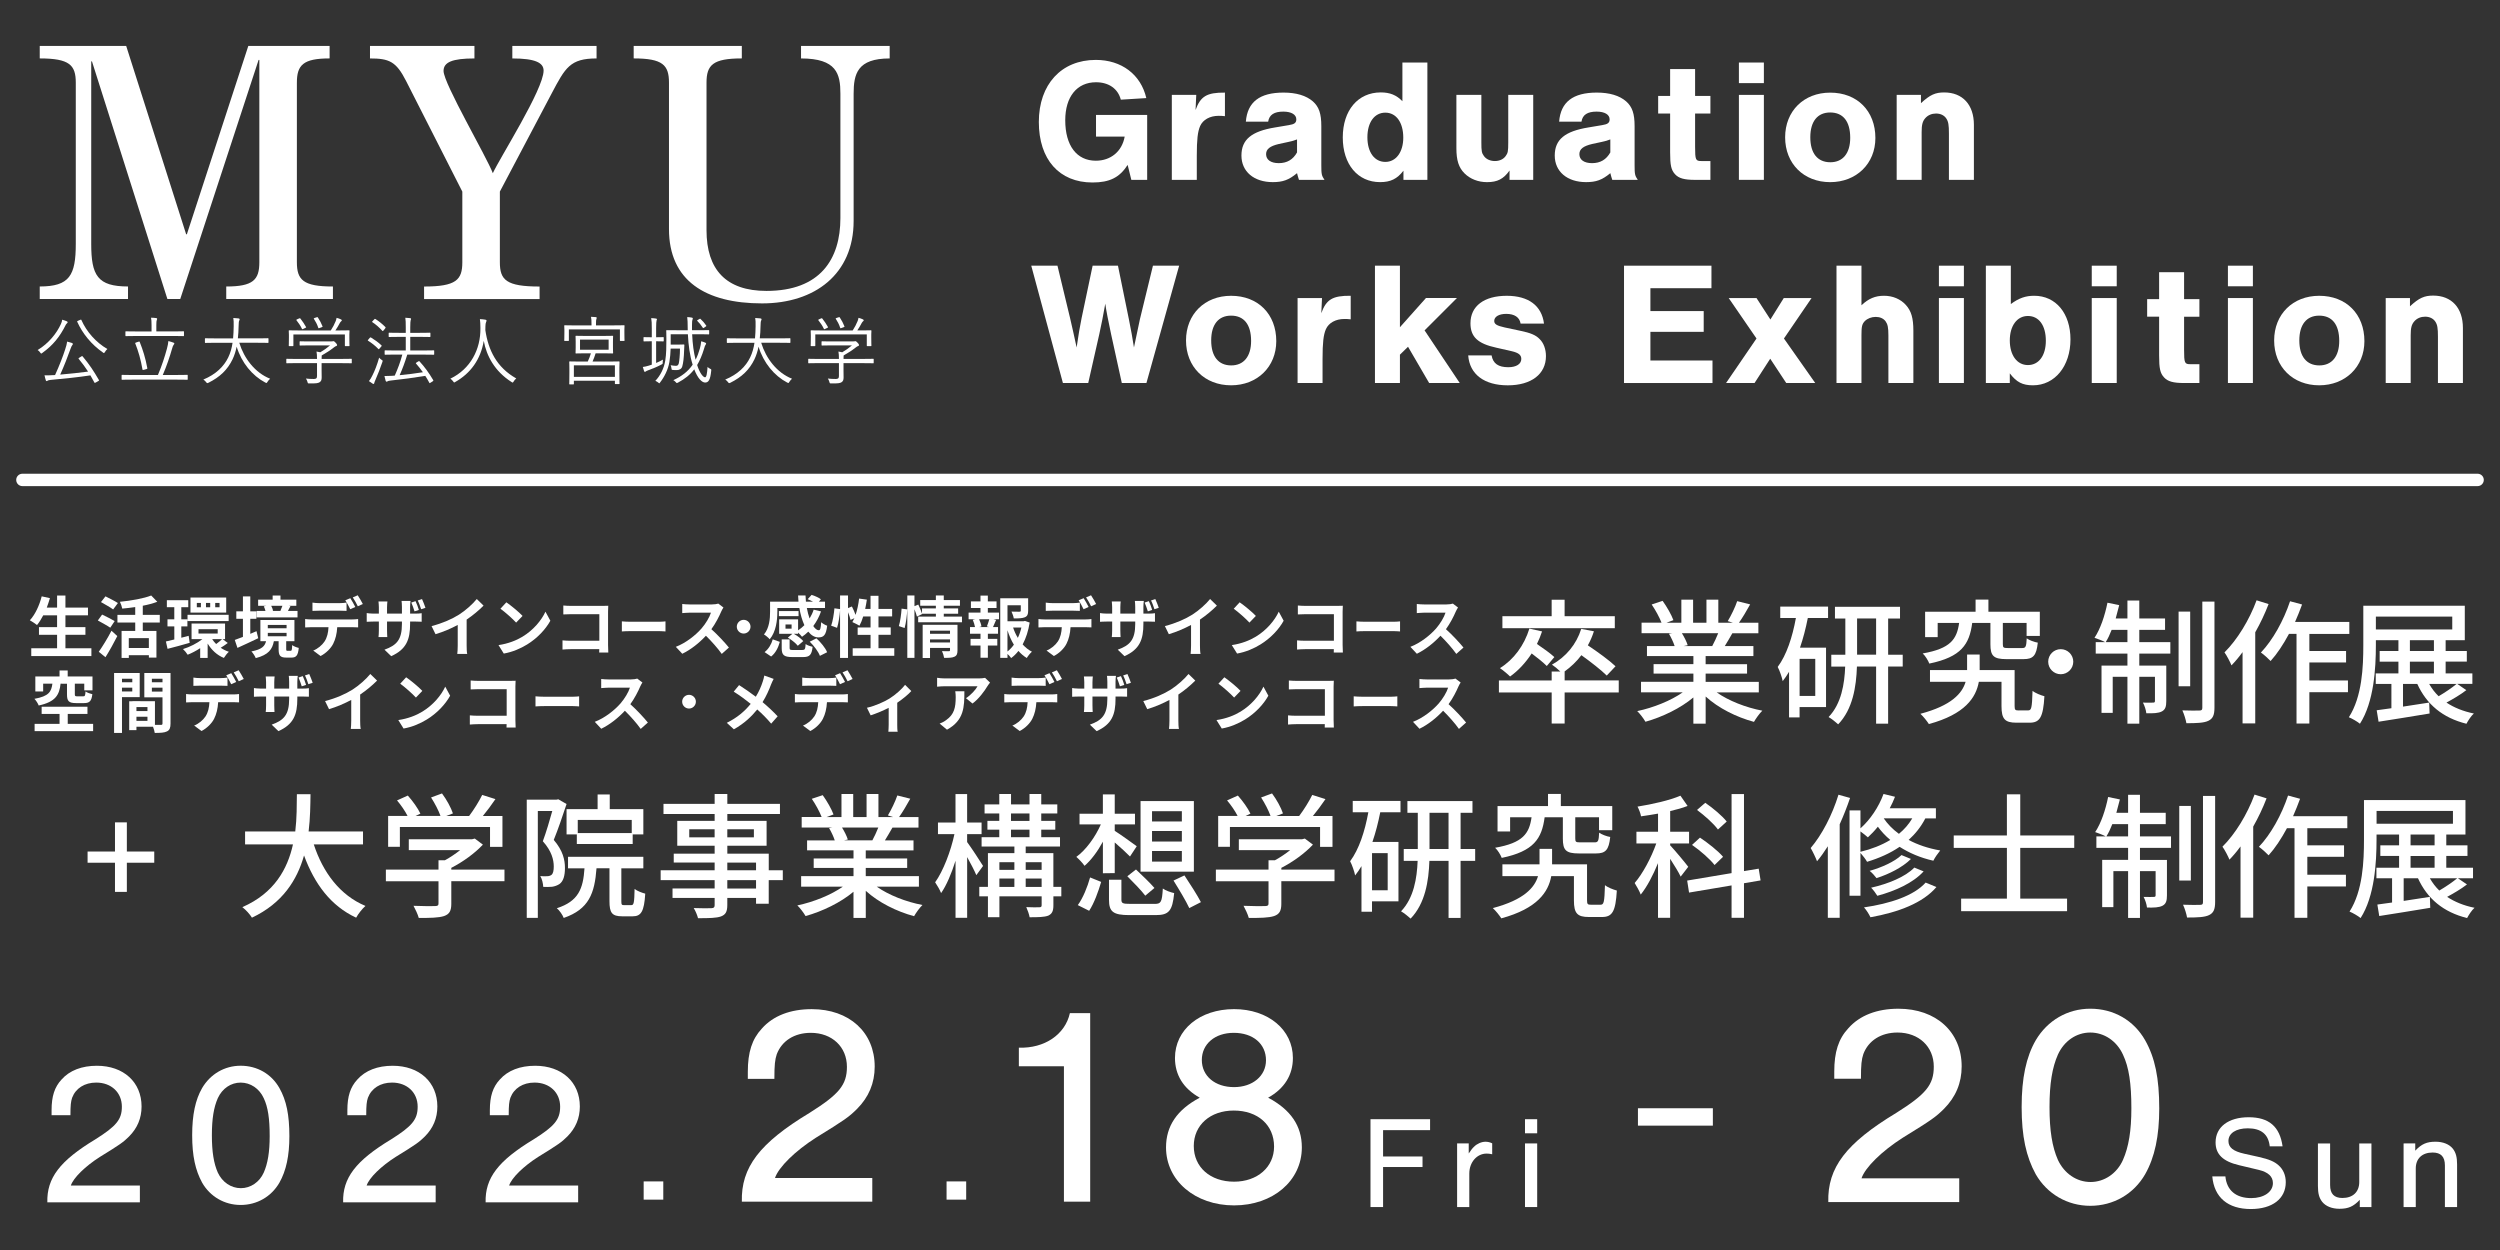 <?xml version="1.0" encoding="utf-8"?>
<!-- Generator: Adobe Illustrator 25.0.1, SVG Export Plug-In . SVG Version: 6.00 Build 0)  -->
<svg version="1.1" xmlns="http://www.w3.org/2000/svg" xmlns:xlink="http://www.w3.org/1999/xlink" x="0px" y="0px"
	 viewBox="0 0 1009.07 504.54" style="enable-background:new 0 0 1009.07 504.54;" xml:space="preserve">
<rect x="0" y="0" width="1009.07" height="504.54" fill="#333333" stroke="none"/>
<style type="text/css">
	.st0{fill:#FFFFFF;}
</style>
<g id="レイヤー_4">
</g>
<g id="レイヤー_1">
	<g>
		<path class="st0" d="M463.03,46.4v26.2h-6.39l-1.49-6.04c-3.27,5.11-7.31,7.1-14.2,7.1c-13.42,0-21.65-9.3-21.65-24.42
			c0-15.19,9.09-25.06,23-25.06c10.37,0,18.18,5.89,20.38,15.41l-10.29,0.64c-1.14-4.4-4.83-7.03-10.01-7.03
			c-7.67,0-12.42,5.82-12.42,15.34c0,10.22,4.61,16.33,12.35,16.33c6.03,0,10.58-3.76,11.64-9.73h-11.57V46.4H463.03z"/>
		<path class="st0" d="M482.84,38.3l-0.28,6.11c1.99-5.54,4.54-7.1,11.86-7.03v9.51c-1.21-0.14-1.7-0.14-2.56-0.14
			c-3.48,0-6.32,1.56-7.45,4.12c-0.99,2.27-1.35,5.47-1.35,12.07v9.66h-10.08V38.3H482.84z"/>
		<path class="st0" d="M502.86,49.09c0.64-7.88,5.54-11.72,15.19-11.72c5.18,0,9.16,1.21,11.86,3.55c2.48,2.2,3.41,4.97,3.41,10.01
			V66.7c0,3.69,0.14,4.19,1.28,5.89H524.3c-0.43-1.21-0.43-1.42-0.78-2.7c-3.34,2.77-5.75,3.62-9.8,3.62
			c-7.6,0-12.64-4.26-12.64-10.72s4.05-9.8,13.63-11.36l5.47-0.92c2.27-0.35,3.05-0.92,3.05-2.34c0-1.92-1.99-3.12-5.25-3.12
			c-3.69,0-5.68,1.28-6.11,4.05H502.86z M523.52,56.27c-1.06,0.43-1.99,0.71-3.69,1.06l-3.62,0.78c-3.62,0.85-5.18,2.06-5.18,4.12
			c0,2.27,1.92,3.62,5.11,3.62c3.34,0,5.75-1.42,7.38-4.33V56.27z"/>
		<path class="st0" d="M576.13,72.59h-9.66V68.9c-2.56,3.34-5.25,4.61-9.44,4.61c-9.02,0-15.05-7.17-15.05-18.03
			c0-10.93,6.11-18.18,15.34-18.18c3.69,0,6.32,1.06,8.73,3.55V25.24h10.08V72.59z M551.92,55.41c0,6.03,2.84,9.94,7.24,9.94
			c4.33,0,7.24-3.98,7.24-9.8c0-6.11-2.84-10.08-7.24-10.08C554.76,45.47,551.92,49.38,551.92,55.41z"/>
		<path class="st0" d="M618.87,72.59h-9.58v-3.76c-2.41,3.41-4.9,4.69-9.09,4.69c-3.55,0-6.82-1.28-9.09-3.55
			c-2.34-2.34-3.27-5.25-3.27-10.15V38.3h10.08v19.31c0,3.34,0.14,4.19,1.06,5.4c0.92,1.28,2.56,1.99,4.4,1.99s3.41-0.71,4.33-1.99
			c0.92-1.21,1.06-1.99,1.06-5.4V38.3h10.08V72.59z"/>
		<path class="st0" d="M629.31,49.09c0.64-7.88,5.54-11.72,15.19-11.72c5.18,0,9.16,1.21,11.86,3.55c2.48,2.2,3.41,4.97,3.41,10.01
			V66.7c0,3.69,0.14,4.19,1.28,5.89h-10.29c-0.43-1.21-0.43-1.42-0.78-2.7c-3.34,2.77-5.75,3.62-9.8,3.62
			c-7.6,0-12.64-4.26-12.64-10.72s4.05-9.8,13.63-11.36l5.47-0.92c2.27-0.35,3.05-0.92,3.05-2.34c0-1.92-1.99-3.12-5.25-3.12
			c-3.69,0-5.68,1.28-6.11,4.05H629.31z M649.97,56.27c-1.06,0.43-1.99,0.71-3.69,1.06l-3.62,0.78c-3.62,0.85-5.18,2.06-5.18,4.12
			c0,2.27,1.92,3.62,5.11,3.62c3.34,0,5.75-1.42,7.38-4.33V56.27z"/>
		<path class="st0" d="M690.37,45.83h-6.18v13.35c0,5.4,0.21,5.82,2.56,5.82h3.62v7.6h-6.18c-4.4,0-6.6-0.64-8.09-2.27
			c-1.56-1.7-1.99-3.55-1.99-8.88V45.83h-4.83v-7.1h4.83V27.87h10.08v10.86h6.18V45.83z"/>
		<path class="st0" d="M711.95,33.55h-10.08v-8.31h10.08V33.55z M711.95,72.59h-10.08V38.3h10.08V72.59z"/>
		<path class="st0" d="M756.96,55.7c0,10.37-7.67,17.82-18.25,17.82c-10.65,0-18.18-7.45-18.18-18.1c0-10.58,7.53-18.03,18.18-18.03
			C749.58,37.38,756.96,44.76,756.96,55.7z M730.69,55.41c0,6.46,2.91,10.08,8.09,10.08c5.04,0,8.02-3.62,8.02-9.87
			c0-6.6-2.84-10.22-8.09-10.22C733.6,45.4,730.69,49.02,730.69,55.41z"/>
		<path class="st0" d="M775.35,38.3v3.34c3.69-3.41,5.82-4.33,9.37-4.33c7.45,0,12,4.97,12,13.06v22.22h-10.08V53.92
			c0-3.48-0.21-4.83-1.07-6.11c-0.85-1.28-2.34-1.99-4.12-1.99c-1.7,0-3.27,0.64-4.33,1.85c-1.14,1.28-1.49,2.7-1.49,5.68v19.24
			h-10.08V38.3H775.35z"/>
		<path class="st0" d="M429.02,154.59l-12.78-47.36h10.58l5.11,21.23c0.92,3.98,1.42,6.18,2.63,11.79c0.78-5.4,1.28-8.24,1.99-11.79
			l4.47-21.23h10.22l4.4,21.58c0.92,4.69,1.42,7.24,2.06,11.43c0.43-2.06,1.21-5.89,2.41-11.43l5.25-21.58h10.58l-13.21,47.36h-9.94
			l-4.33-19.74c-1.06-4.9-2.06-10.01-2.34-12.28c-0.92,5.11-1.49,8.17-2.41,12.28l-4.47,19.74H429.02z"/>
		<path class="st0" d="M515.14,137.7c0,10.37-7.67,17.82-18.25,17.82c-10.65,0-18.18-7.45-18.18-18.1
			c0-10.58,7.53-18.03,18.18-18.03C507.76,119.38,515.14,126.76,515.14,137.7z M488.87,137.41c0,6.46,2.91,10.08,8.09,10.08
			c5.04,0,8.02-3.62,8.02-9.87c0-6.6-2.84-10.22-8.09-10.22C491.78,127.4,488.87,131.02,488.87,137.41z"/>
		<path class="st0" d="M533.6,120.3l-0.28,6.11c1.99-5.54,4.54-7.1,11.86-7.03v9.51c-1.21-0.14-1.7-0.14-2.56-0.14
			c-3.48,0-6.32,1.56-7.45,4.12c-0.99,2.27-1.35,5.47-1.35,12.07v9.66h-10.08V120.3H533.6z"/>
		<path class="st0" d="M589.19,154.59h-12.35l-8.52-14.63l-3.27,3.2v11.43h-10.08v-47.36h10.08v24.85l10.51-11.79h12.5l-13.06,13.06
			L589.19,154.59z"/>
		<path class="st0" d="M613.76,130.6c-0.43-2.56-2.49-3.91-5.82-3.91c-2.91,0-4.83,1.14-4.83,2.84c0,1.28,0.99,1.92,4.19,2.63
			l6.32,1.35c4.19,0.85,6.32,1.78,7.81,3.34c1.63,1.56,2.56,4.12,2.56,6.89c0,7.24-5.89,11.79-15.41,11.79
			c-9.51,0-15.41-4.47-15.97-12.07h9.44c0.57,3.27,2.7,4.76,6.74,4.76c3.2,0,5.25-1.28,5.25-3.34c0-1.63-1.14-2.48-3.83-3.12
			l-6.25-1.42c-7.53-1.63-10.44-4.4-10.44-9.87c0-6.89,5.47-11.08,14.63-11.08c8.8,0,14.13,3.98,15.05,11.22H613.76z"/>
		<path class="st0" d="M690.79,116.33h-24.64v9.23h21.51v8.38h-21.51v11.57h25.06v9.09h-35.71v-47.36h35.29V116.33z"/>
		<path class="st0" d="M732.68,154.59h-11.71l-6.46-9.8l-6.32,9.8h-11.5l12.28-17.96l-11.22-16.33h11.22l5.61,8.66l5.4-8.66h11.22
			l-11.15,16.33L732.68,154.59z"/>
		<path class="st0" d="M751.35,123.21c2.84-2.7,5.54-3.83,9.09-3.83c3.48,0,6.6,1.28,8.8,3.69c2.2,2.41,3.05,5.32,3.05,10.44v21.09
			h-10.08v-19.24c0-3.19-0.28-4.47-1.14-5.68c-0.85-1.14-2.27-1.77-3.98-1.77c-1.7,0-3.34,0.64-4.4,1.7
			c-1.14,1.21-1.35,2.2-1.35,5.75v19.24h-10.08v-47.36h10.08V123.21z"/>
		<path class="st0" d="M792.68,115.55h-10.08v-8.31h10.08V115.55z M792.68,154.59h-10.08V120.3h10.08V154.59z"/>
		<path class="st0" d="M801.55,107.24h10.08v15.48c3.27-2.41,5.96-3.34,9.44-3.34c8.73,0,14.63,7.1,14.63,17.61
			c0,10.79-6.32,18.53-15.12,18.53c-4.26,0-6.67-1.28-9.37-4.83v3.9h-9.66V107.24z M811.21,137.41c0,5.96,2.91,9.94,7.31,9.94
			c4.4,0,7.24-3.83,7.24-9.8c0-6.18-2.77-10.01-7.24-10.01C814.12,127.54,811.21,131.52,811.21,137.41z"/>
		<path class="st0" d="M854.37,115.55h-10.08v-8.31h10.08V115.55z M854.37,154.59h-10.08V120.3h10.08V154.59z"/>
		<path class="st0" d="M887.74,127.83h-6.18v13.35c0,5.4,0.21,5.82,2.56,5.82h3.62v7.6h-6.18c-4.4,0-6.6-0.64-8.09-2.27
			c-1.56-1.7-1.99-3.55-1.99-8.88v-15.62h-4.83v-7.1h4.83v-10.86h10.08v10.86h6.18V127.83z"/>
		<path class="st0" d="M909.33,115.55h-10.08v-8.31h10.08V115.55z M909.33,154.59h-10.08V120.3h10.08V154.59z"/>
		<path class="st0" d="M954.34,137.7c0,10.37-7.67,17.82-18.25,17.82c-10.65,0-18.18-7.45-18.18-18.1
			c0-10.58,7.53-18.03,18.18-18.03C946.96,119.38,954.34,126.76,954.34,137.7z M928.07,137.41c0,6.46,2.91,10.08,8.09,10.08
			c5.04,0,8.02-3.62,8.02-9.87c0-6.6-2.84-10.22-8.09-10.22C930.98,127.4,928.07,131.02,928.07,137.41z"/>
		<path class="st0" d="M972.73,120.3v3.34c3.69-3.41,5.82-4.33,9.37-4.33c7.45,0,12,4.97,12,13.06v22.22h-10.08v-18.67
			c0-3.48-0.21-4.83-1.06-6.11c-0.85-1.28-2.34-1.99-4.12-1.99c-1.7,0-3.27,0.64-4.33,1.85c-1.14,1.28-1.49,2.7-1.49,5.68v19.24
			h-10.08V120.3H972.73z"/>
	</g>
	<g>
		<path class="st0" d="M26.55,131.11c0.15-0.27,0.33-0.51,0.54-0.66c0.15-0.12,0.21-0.24,0.21-0.36c0-0.18-0.06-0.27-0.36-0.42
			c-0.48-0.21-1.18-0.45-1.84-0.63c-0.09,0.63-0.21,1.09-0.51,1.72c-1.69,3.77-4.98,7.87-9.41,10.53c0.39,0.21,0.75,0.57,1.06,1.03
			c0.21,0.27,0.27,0.39,0.42,0.39c0.09,0,0.21-0.09,0.45-0.27C21.33,139.38,24.11,136.03,26.55,131.11"/>
		<path class="st0" d="M32.86,129.18c-0.12-0.24-0.18-0.24-0.54-0.06l-0.84,0.36c-0.33,0.15-0.39,0.18-0.3,0.42
			c2.14,4.74,5.7,9.14,10.35,12.37c0.21,0.15,0.33,0.24,0.42,0.24c0.12,0,0.21-0.12,0.39-0.42c0.27-0.45,0.63-0.93,1-1.21
			C38.71,138.17,34.97,133.95,32.86,129.18"/>
		<path class="st0" d="M33.34,143.84c-0.18-0.18-0.21-0.18-0.51,0.03l-0.78,0.48c-0.36,0.24-0.45,0.3-0.3,0.48
			c1.45,1.75,2.68,3.41,3.8,5.16c-3.41,0.45-7.54,0.9-11.25,1.21c1.63-3.59,3.11-7.45,4.19-10.47c0.27-0.78,0.48-1.15,0.72-1.48
			c0.15-0.18,0.21-0.24,0.21-0.42c0-0.15-0.15-0.3-0.39-0.39c-0.57-0.21-1.21-0.39-1.93-0.57c-0.12,0.97-0.36,1.81-0.81,3.2
			c-0.78,2.47-2.29,6.43-4.07,10.32c-0.3,0-0.6,0.03-0.9,0.03c-1.33,0.09-2.38,0.12-3.35,0.06c0.15,0.75,0.33,1.45,0.51,1.99
			c0.06,0.24,0.18,0.36,0.3,0.36c0.15,0,0.24-0.06,0.39-0.15c0.24-0.15,0.54-0.27,1.21-0.33c5.31-0.48,11.28-1.09,16.11-1.84
			c0.54,0.9,1.06,1.84,1.6,2.87c0.12,0.24,0.18,0.21,0.6,0l0.94-0.54c0.39-0.21,0.42-0.27,0.3-0.45
			C37.71,149.58,36.05,147.07,33.34,143.84"/>
		<path class="st0" d="M74.02,135.67c0.21,0,0.24-0.03,0.24-0.27v-1.45c0-0.21-0.03-0.24-0.24-0.24c-0.15,0-1.15,0.06-4.16,0.06
			h-6.76v-2.5c0-1.3,0.06-1.81,0.18-2.08c0.09-0.21,0.15-0.33,0.15-0.54c0-0.12-0.15-0.24-0.39-0.27c-0.66-0.09-1.12-0.12-2.08-0.15
			c0.15,0.72,0.21,1.54,0.21,3.05v2.5h-6.15c-2.99,0-3.98-0.06-4.16-0.06c-0.21,0-0.24,0.03-0.24,0.24v1.45
			c0,0.24,0.03,0.27,0.24,0.27c0.18,0,1.18-0.06,4.16-0.06h14.84C72.88,135.61,73.87,135.67,74.02,135.67"/>
		<path class="st0" d="M55.96,137.9l-1,0.33c-0.42,0.15-0.45,0.18-0.36,0.39c1.3,3.35,2.2,6.42,2.9,10.47
			c0.06,0.27,0.12,0.3,0.57,0.18l1.06-0.3c0.36-0.09,0.36-0.18,0.33-0.39c-0.75-4.1-1.81-7.42-3.08-10.59
			C56.32,137.81,56.26,137.81,55.96,137.9"/>
		<path class="st0" d="M75.53,151.29c-0.18,0-1.09,0.06-3.92,0.06H65.7c1.57-3.65,2.75-7.12,3.83-10.86
			c0.18-0.63,0.33-1.06,0.57-1.33c0.12-0.15,0.27-0.33,0.27-0.51c0-0.15-0.06-0.24-0.3-0.33c-0.69-0.27-1.33-0.45-2.11-0.66
			c-0.09,1-0.24,1.78-0.6,3.14c-0.84,3.11-1.99,6.73-3.62,10.56H53.21c-2.81,0-3.74-0.06-3.89-0.06c-0.21,0-0.24,0.03-0.24,0.24
			v1.51c0,0.21,0.03,0.24,0.24,0.24c0.15,0,1.09-0.06,3.89-0.06h18.4c2.84,0,3.74,0.06,3.92,0.06c0.21,0,0.24-0.03,0.24-0.24v-1.51
			C75.77,151.32,75.74,151.29,75.53,151.29"/>
		<path class="st0" d="M96.58,138.35h7.54c2.9,0,3.86,0.06,4.01,0.06c0.21,0,0.24-0.03,0.24-0.27v-1.39c0-0.21-0.03-0.24-0.24-0.24
			c-0.15,0-1.12,0.06-4.01,0.06h-8.11c0.18-1.57,0.27-3.2,0.3-4.89c0.03-1.39,0.09-1.96,0.24-2.26c0.09-0.21,0.18-0.33,0.18-0.57
			c0-0.15-0.12-0.27-0.42-0.33c-0.6-0.09-1.45-0.15-2.14-0.18c0.15,0.9,0.18,1.72,0.15,3.41c-0.03,1.72-0.09,3.32-0.24,4.83h-7.12
			c-2.9,0-3.86-0.06-4.01-0.06c-0.21,0-0.24,0.03-0.24,0.24v1.39c0,0.24,0.03,0.27,0.24,0.27c0.15,0,1.12-0.06,4.01-0.06h6.91
			c-0.33,2.17-0.87,4.1-1.75,5.91c-1.75,3.62-4.95,6.82-10.04,8.93c0.39,0.27,0.78,0.6,1.12,1.03c0.21,0.3,0.3,0.42,0.45,0.42
			c0.12,0,0.24-0.06,0.48-0.15c4.64-2.32,7.66-5.19,9.74-9.47c0.72-1.51,1.27-3.23,1.66-5.1c1.96,6.49,6.33,11.73,11.55,14.48
			c0.21,0.12,0.36,0.18,0.45,0.18c0.15,0,0.24-0.12,0.42-0.45c0.3-0.48,0.69-0.93,1.09-1.27
			C102.92,150.45,98.51,144.66,96.58,138.35"/>
		<path class="st0" d="M141.76,144.81c-0.15,0-1.09,0.06-3.92,0.06h-8.02v-0.36c0-0.48,0-0.81,0.03-1.03
			c1.9-1.09,3.44-2.08,4.65-3.05c0.69-0.57,0.97-0.69,1.27-0.78c0.18-0.06,0.3-0.18,0.3-0.39c0-0.21-0.18-0.51-0.6-0.94
			c-0.48-0.48-0.66-0.63-0.84-0.63c-0.12,0-0.21,0.03-0.3,0.06c-0.09,0.03-0.3,0.06-0.78,0.06h-8.45c-2.84,0-3.77-0.06-3.92-0.06
			c-0.21,0-0.24,0.03-0.24,0.24v1.24c0,0.21,0.03,0.24,0.24,0.24c0.15,0,1.09-0.06,3.92-0.06h8.11c-1.24,1.06-2.47,1.93-3.92,2.78
			c-0.45-0.12-0.97-0.21-1.54-0.3c0.15,0.75,0.21,1.66,0.21,2.99h-8.24c-2.84,0-3.77-0.06-3.92-0.06c-0.21,0-0.24,0.03-0.24,0.24
			v1.33c0,0.21,0.03,0.24,0.24,0.24c0.15,0,1.09-0.06,3.92-0.06h8.24v5.22c0,0.97-0.45,1.18-1.33,1.18c-1.24,0-2.08-0.06-3.14-0.18
			c0.27,0.36,0.48,0.94,0.63,1.39c0.15,0.6,0.15,0.57,0.72,0.57c2.81,0.06,3.56-0.09,4.19-0.48c0.6-0.42,0.81-0.9,0.81-1.96
			c0-0.72-0.03-1.96-0.03-2.59v-3.14h8.02c2.84,0,3.77,0.06,3.92,0.06c0.21,0,0.24-0.03,0.24-0.24v-1.33
			C142,144.84,141.97,144.81,141.76,144.81"/>
		<path class="st0" d="M120.95,133.38c-2.93,0-3.98-0.06-4.16-0.06c-0.21,0-0.24,0.03-0.24,0.21c0,0.18,0.06,0.63,0.06,1.66v1.06
			c0,2.65-0.06,3.05-0.06,3.23c0,0.21,0.03,0.24,0.24,0.24h1.39c0.21,0,0.24-0.03,0.24-0.24v-4.49h20.78v4.49
			c0,0.21,0.03,0.24,0.24,0.24h1.36c0.24,0,0.27-0.03,0.27-0.24c0-0.15-0.06-0.54-0.06-3.23v-1.24c0-0.84,0.06-1.33,0.06-1.48
			c0-0.18-0.03-0.21-0.27-0.21c-0.15,0-1.21,0.06-4.16,0.06h-1.27c0.75-1.12,1.27-2.02,1.81-3.05c0.15-0.27,0.39-0.57,0.57-0.69
			c0.15-0.09,0.21-0.21,0.21-0.33c0-0.15-0.09-0.27-0.33-0.39c-0.48-0.24-1.12-0.48-1.78-0.63c-0.09,0.57-0.24,1.06-0.39,1.39
			c-0.54,1.3-1.12,2.44-1.96,3.71H120.95z"/>
		<path class="st0" d="M122.04,132.89c0.09,0,0.18-0.06,0.39-0.15l0.81-0.39c0.36-0.18,0.39-0.18,0.27-0.39
			c-0.66-1.18-1.39-2.29-2.26-3.38c-0.15-0.18-0.24-0.18-0.57-0.03l-0.75,0.33c-0.36,0.15-0.39,0.24-0.27,0.39
			c0.78,0.97,1.66,2.26,2.2,3.41C121.91,132.83,121.94,132.89,122.04,132.89"/>
		<path class="st0" d="M129.03,132.38l0.81-0.3c0.39-0.18,0.42-0.18,0.33-0.39c-0.48-1.21-1.12-2.44-1.87-3.56
			c-0.12-0.18-0.21-0.18-0.51-0.06l-0.81,0.27c-0.33,0.12-0.42,0.18-0.27,0.39c0.69,1.09,1.27,2.08,1.75,3.56
			C128.55,132.56,128.61,132.56,129.03,132.38"/>
		<path class="st0" d="M155.54,132.02c-1.18-1.24-2.59-2.35-4.01-3.26c-0.18-0.12-0.27-0.09-0.48,0.15l-0.66,0.69
			c-0.27,0.27-0.27,0.33-0.09,0.45c1.24,0.78,2.81,2.14,4.01,3.47c0.18,0.18,0.24,0.15,0.48-0.12l0.66-0.81
			C155.69,132.32,155.69,132.2,155.54,132.02"/>
		<path class="st0" d="M175.06,141.4c-0.18,0-1.24,0.06-4.28,0.06h-5.19v-5.49h3.8c2.96,0,3.95,0.06,4.1,0.06
			c0.21,0,0.24-0.03,0.24-0.24v-1.27c0-0.21-0.03-0.24-0.24-0.24c-0.15,0-1.15,0.06-4.1,0.06h-3.8v-2.23c0-1.81,0.09-2.62,0.18-2.9
			c0.09-0.24,0.15-0.36,0.15-0.54c0-0.12-0.15-0.24-0.36-0.27c-0.66-0.09-1.18-0.12-1.96-0.15c0.15,1.06,0.18,1.9,0.18,3.92v2.17
			h-2.59c-2.96,0-3.92-0.06-4.07-0.06c-0.21,0-0.24,0.03-0.24,0.24v1.27c0,0.21,0.03,0.24,0.24,0.24c0.15,0,1.12-0.06,4.07-0.06
			h2.59v5.49h-4.01c-3.05,0-4.1-0.06-4.28-0.06c-0.21,0-0.24,0.03-0.24,0.24v1.27c0,0.24,0.03,0.27,0.24,0.27
			c0.18,0,1.24-0.06,4.28-0.06h2.62c-0.84,3.17-1.9,5.88-3.05,8.48l-1.09,0.09c-0.87,0.06-1.84,0.09-3.08,0.09
			c0.12,0.63,0.3,1.3,0.48,1.9c0.06,0.21,0.21,0.39,0.39,0.39c0.18,0,0.3-0.12,0.48-0.21c0.15-0.09,0.39-0.18,1.24-0.27
			c5.07-0.57,9.14-1.09,13.9-1.87c0.57,0.87,1.12,1.81,1.63,2.78c0.09,0.21,0.15,0.21,0.54-0.06l0.84-0.54
			c0.3-0.21,0.3-0.27,0.21-0.45c-1.72-2.9-3.44-5.31-5.58-7.63c-0.12-0.12-0.21-0.12-0.42,0.03l-0.75,0.45
			c-0.33,0.21-0.36,0.3-0.18,0.48c0.97,1.12,1.9,2.26,2.74,3.47c-3.11,0.48-6.03,0.87-9.38,1.18c1.06-2.35,2.11-5.13,3.08-8.3h6.37
			c3.05,0,4.1,0.06,4.28,0.06c0.18,0,0.21-0.03,0.21-0.27v-1.27C175.27,141.43,175.24,141.4,175.06,141.4"/>
		<path class="st0" d="M153.22,140.65l0.72-0.84c0.18-0.21,0.18-0.27,0.03-0.42c-1.33-1.27-2.81-2.29-4.25-3.17
			c-0.18-0.09-0.3-0.09-0.48,0.15l-0.63,0.75c-0.21,0.24-0.24,0.3-0.03,0.42c1.36,0.84,2.9,2.02,4.13,3.32
			C152.89,141.04,152.92,141.01,153.22,140.65"/>
		<path class="st0" d="M154.06,145.26c-0.42-0.3-0.72-0.51-1.03-0.9c-0.84,2.99-1.81,5.4-2.75,7.24c-0.45,0.9-0.78,1.51-1.36,2.23
			c0.54,0.42,0.94,0.69,1.45,1c0.21,0.12,0.33,0.15,0.45,0.15c0.12,0,0.21-0.15,0.24-0.36c0.03-0.27,0.24-0.72,0.51-1.36
			c0.91-2.11,1.93-4.61,2.75-7.09C154.52,145.56,154.52,145.53,154.06,145.26"/>
		<path class="st0" d="M195.9,133.26c0.03-0.51,0.03-1.03,0.03-1.57c0-0.75,0.12-1.36,0.27-1.69c0.09-0.21,0.18-0.36,0.18-0.6
			c0-0.18-0.18-0.3-0.42-0.36c-0.66-0.12-1.54-0.21-2.26-0.24c0.15,1.06,0.18,1.93,0.21,3.59c0.12,8.66-4.04,16.56-12.13,20.45
			c0.39,0.27,0.78,0.63,1.12,1.09c0.21,0.3,0.3,0.45,0.42,0.45c0.12,0,0.24-0.09,0.45-0.21c6.12-3.47,10.23-9.02,11.49-16.59
			c1.12,6.06,4.37,12.25,11.22,16.62c0.21,0.15,0.33,0.21,0.45,0.21c0.12,0,0.21-0.12,0.39-0.42c0.27-0.48,0.63-0.9,1.06-1.24
			C200.48,148.28,197.1,141.37,195.9,133.26"/>
		<path class="st0" d="M250.06,146.14c0-0.24-0.03-0.27-0.24-0.27c-0.18,0-1.24,0.06-4.28,0.06h-6.37c0.45-1,0.84-2.05,1.24-3.32
			h2.84c2.84,0,3.83,0.06,3.98,0.06c0.21,0,0.24-0.03,0.24-0.24c0-0.15-0.06-0.66-0.06-2.23v-2.23c0-1.54,0.06-2.05,0.06-2.2
			c0-0.21-0.03-0.24-0.24-0.24c-0.15,0-1.15,0.06-3.98,0.06h-6.73c-2.84,0-3.8-0.06-3.98-0.06c-0.21,0-0.24,0.03-0.24,0.24
			c0,0.15,0.06,0.66,0.06,2.2v2.23c0,1.57-0.06,2.08-0.06,2.23c0,0.21,0.03,0.24,0.24,0.24c0.18,0,1.15-0.06,3.98-0.06h1.99
			c-0.3,1.03-0.75,2.2-1.27,3.32h-2.93c-3.08,0-4.16-0.06-4.31-0.06c-0.21,0-0.24,0.03-0.24,0.27c0,0.15,0.06,0.78,0.06,2.59v1.78
			c0,3.68-0.06,4.25-0.06,4.43s0.03,0.21,0.24,0.21h1.42c0.18,0,0.21-0.03,0.21-0.21v-1.27h16.56v1.15c0,0.18,0.03,0.21,0.24,0.21
			h1.39c0.21,0,0.24-0.03,0.24-0.21c0-0.18-0.06-0.75-0.06-4.4v-2.02C250,146.92,250.06,146.29,250.06,146.14 M234.11,137.06h11.55
			v4.1h-11.55V137.06z M248.19,152.11h-16.56v-4.65h16.56V152.11z"/>
		<path class="st0" d="M252.08,131.51c0-0.21-0.03-0.24-0.24-0.24c-0.18,0-1.21,0.06-4.16,0.06h-7.12v-0.42
			c0-1.36,0.03-1.81,0.15-2.11c0.06-0.21,0.15-0.33,0.15-0.54c0-0.12-0.12-0.24-0.36-0.27c-0.57-0.06-1.24-0.09-1.96-0.12
			c0.18,0.72,0.21,1.51,0.21,3.08v0.39h-6.61c-2.96,0-3.98-0.06-4.16-0.06c-0.21,0-0.24,0.03-0.24,0.24c0,0.15,0.06,0.6,0.06,1.63
			v1.03c0,2.68-0.06,3.05-0.06,3.2c0,0.21,0.03,0.24,0.24,0.24h1.39c0.21,0,0.24-0.03,0.24-0.24v-4.43h20.6v4.43
			c0,0.21,0.03,0.24,0.24,0.24h1.39c0.21,0,0.24-0.03,0.24-0.24c0-0.15-0.06-0.54-0.06-3.2v-1.21
			C252.02,132.11,252.08,131.66,252.08,131.51"/>
		<path class="st0" d="M283.84,132.44c0.09,0,0.18-0.06,0.36-0.18l0.57-0.39c0.36-0.24,0.39-0.3,0.27-0.48
			c-0.69-0.99-1.42-1.87-2.26-2.62c-0.18-0.18-0.18-0.21-0.51,0l-0.6,0.36c-0.36,0.21-0.39,0.27-0.21,0.42
			c0.78,0.75,1.54,1.69,2.17,2.68C283.72,132.35,283.75,132.44,283.84,132.44"/>
		<path class="st0" d="M267.49,146.29c0-0.42,0.03-0.81,0.12-1.15c-0.9,0.51-1.84,0.97-2.78,1.36v-8.75h0.21
			c1.9,0,2.44,0.06,2.62,0.06c0.21,0,0.24-0.03,0.24-0.24v-1.27c0-0.21-0.03-0.24-0.24-0.24c-0.18,0-0.72,0.06-2.62,0.06h-0.21
			v-3.62c0-2.02,0.09-2.78,0.18-3.14c0.09-0.21,0.15-0.36,0.15-0.51c0-0.15-0.15-0.24-0.36-0.27c-0.57-0.09-1.18-0.15-1.96-0.18
			c0.21,1.18,0.24,2.02,0.24,4.16v3.56h-0.48c-1.93,0-2.47-0.06-2.62-0.06c-0.21,0-0.24,0.03-0.24,0.24v1.27
			c0,0.21,0.03,0.24,0.24,0.24c0.15,0,0.69-0.06,2.62-0.06h0.48v9.44l-1.21,0.39c-0.94,0.3-1.57,0.42-2.41,0.54
			c0.15,0.6,0.33,1.18,0.51,1.66c0.09,0.21,0.21,0.33,0.33,0.33c0.15,0,0.27-0.12,0.39-0.21c0.12-0.09,0.39-0.24,1.03-0.48
			c1.78-0.63,3.65-1.42,5.22-2.26C267.49,146.86,267.49,146.92,267.49,146.29"/>
		<path class="st0" d="M286.65,148.85c-0.36-0.18-0.78-0.42-1.06-0.75c-0.18,2.59-0.42,4.19-1,4.19c-0.72,0-2.11-1.51-3.2-4.95
			c1.06-1.78,1.96-3.86,2.75-6.46c0.3-1.03,0.42-1.42,0.63-1.69c0.15-0.21,0.24-0.33,0.24-0.48c0-0.18-0.12-0.33-0.36-0.42
			c-0.48-0.21-0.97-0.36-1.63-0.54c-0.09,1-0.27,1.93-0.54,2.93c-0.48,1.69-1.03,3.2-1.72,4.52c-0.78-3.02-1.21-6.33-1.39-10.29h2.5
			c2.96,0,3.95,0.06,4.13,0.06c0.21,0,0.24-0.03,0.24-0.24v-1.27c0-0.21-0.03-0.21-0.24-0.21c-0.18,0-1.18,0.03-4.13,0.03h-2.56
			v-2.05c0-1.45,0.09-1.96,0.18-2.17c0.09-0.21,0.15-0.39,0.15-0.57c0-0.12-0.09-0.24-0.39-0.3c-0.63-0.12-1.21-0.18-1.87-0.21
			c0.15,1.12,0.18,2.5,0.18,3.71c0,0.54,0,1.09,0.03,1.6h-4.28c-2.96,0-4.01-0.03-4.16-0.03c-0.21,0-0.24,0-0.24,0.21
			c0,0.18,0.06,1.09,0.06,3.41c0,3.17-0.03,5.94-0.45,8.63c-0.54,3.35-2.08,6.18-4.01,8.21c0.39,0.15,0.81,0.39,1.18,0.69
			c0.21,0.18,0.3,0.3,0.42,0.3c0.09,0,0.18-0.12,0.33-0.36c1.69-2.17,3.23-5.19,3.74-8.2c0.3-1.84,0.45-3.59,0.51-5.46h3.77
			c0,2.56-0.27,5.1-0.48,5.97c-0.24,0.78-0.54,0.99-1.18,0.99c-0.6,0-1.21-0.09-2.11-0.24c0.18,0.42,0.27,0.81,0.33,1.27
			c0.06,0.57,0.09,0.57,0.48,0.63c0.54,0.06,1.09,0.06,1.75,0.06c0.97,0,1.9-0.51,2.14-1.51c0.39-1.3,0.66-3.5,0.75-6.73
			c0.03-0.54,0.03-1.12,0.09-1.84c0-0.21-0.06-0.27-0.27-0.27c-0.18,0-0.54,0.06-1.99,0.06h-3.26v-4.16h6.94
			c0.21,4.4,0.78,8.69,1.93,12.28c-1.9,2.78-4.49,4.71-7.81,6.24c0.36,0.18,0.72,0.48,1,0.81c0.21,0.24,0.3,0.36,0.45,0.36
			c0.09,0,0.24-0.09,0.48-0.21c2.71-1.45,4.83-3.11,6.52-5.34c1.42,3.74,3.11,5.34,4.4,5.34c1.33,0,2.08-1.03,2.44-4.71
			C287.13,149.12,287.13,149.09,286.65,148.85"/>
		<path class="st0" d="M307.24,138.35h7.54c2.9,0,3.86,0.06,4.01,0.06c0.21,0,0.24-0.03,0.24-0.27v-1.39c0-0.21-0.03-0.24-0.24-0.24
			c-0.15,0-1.12,0.06-4.01,0.06h-8.11c0.18-1.57,0.27-3.2,0.3-4.89c0.03-1.39,0.09-1.96,0.24-2.26c0.09-0.21,0.18-0.33,0.18-0.57
			c0-0.15-0.12-0.27-0.42-0.33c-0.6-0.09-1.45-0.15-2.14-0.18c0.15,0.9,0.18,1.72,0.15,3.41c-0.03,1.72-0.09,3.32-0.24,4.83h-7.12
			c-2.9,0-3.86-0.06-4.01-0.06c-0.21,0-0.24,0.03-0.24,0.24v1.39c0,0.24,0.03,0.27,0.24,0.27c0.15,0,1.12-0.06,4.01-0.06h6.91
			c-0.33,2.17-0.87,4.1-1.75,5.91c-1.75,3.62-4.95,6.82-10.05,8.93c0.39,0.27,0.78,0.6,1.12,1.03c0.21,0.3,0.3,0.42,0.45,0.42
			c0.12,0,0.24-0.06,0.48-0.15c4.65-2.32,7.66-5.19,9.74-9.47c0.72-1.51,1.27-3.23,1.66-5.1c1.96,6.49,6.33,11.73,11.55,14.48
			c0.21,0.12,0.36,0.18,0.45,0.18c0.15,0,0.24-0.12,0.42-0.45c0.3-0.48,0.69-0.93,1.09-1.27
			C313.58,150.45,309.17,144.66,307.24,138.35"/>
		<path class="st0" d="M332.7,132.89c0.09,0,0.18-0.06,0.39-0.15l0.81-0.39c0.36-0.18,0.39-0.18,0.27-0.39
			c-0.66-1.18-1.39-2.29-2.26-3.38c-0.15-0.18-0.24-0.18-0.57-0.03l-0.75,0.33c-0.36,0.15-0.39,0.24-0.27,0.39
			c0.78,0.97,1.66,2.26,2.2,3.41C332.57,132.83,332.61,132.89,332.7,132.89"/>
		<path class="st0" d="M327.21,139.47c0,0.21,0.03,0.24,0.24,0.24h1.39c0.21,0,0.24-0.03,0.24-0.24v-4.49h20.78v4.49
			c0,0.21,0.03,0.24,0.24,0.24h1.36c0.24,0,0.27-0.03,0.27-0.24c0-0.15-0.06-0.54-0.06-3.23v-1.24c0-0.84,0.06-1.33,0.06-1.48
			c0-0.18-0.03-0.21-0.27-0.21c-0.15,0-1.21,0.06-4.16,0.06h-1.27c0.75-1.12,1.27-2.02,1.81-3.05c0.15-0.27,0.39-0.57,0.57-0.69
			c0.15-0.09,0.21-0.21,0.21-0.33c0-0.15-0.09-0.27-0.33-0.39c-0.48-0.24-1.12-0.48-1.78-0.63c-0.09,0.57-0.24,1.06-0.39,1.39
			c-0.54,1.3-1.12,2.44-1.96,3.71h-12.55c-2.93,0-3.98-0.06-4.16-0.06c-0.21,0-0.24,0.03-0.24,0.21c0,0.18,0.06,0.63,0.06,1.66v1.06
			C327.27,138.9,327.21,139.29,327.21,139.47"/>
		<path class="st0" d="M339.69,132.38l0.81-0.3c0.39-0.18,0.42-0.18,0.33-0.39c-0.48-1.21-1.12-2.44-1.87-3.56
			c-0.12-0.18-0.21-0.18-0.51-0.06l-0.81,0.27c-0.33,0.12-0.42,0.18-0.27,0.39c0.69,1.09,1.27,2.08,1.75,3.56
			C339.21,132.56,339.27,132.56,339.69,132.38"/>
		<path class="st0" d="M352.42,144.81c-0.15,0-1.09,0.06-3.92,0.06h-8.02v-0.36c0-0.48,0-0.81,0.03-1.03
			c1.9-1.09,3.44-2.08,4.65-3.05c0.69-0.57,0.97-0.69,1.27-0.78c0.18-0.06,0.3-0.18,0.3-0.39c0-0.21-0.18-0.51-0.6-0.94
			c-0.48-0.48-0.66-0.63-0.84-0.63c-0.12,0-0.21,0.03-0.3,0.06c-0.09,0.03-0.3,0.06-0.78,0.06h-8.45c-2.84,0-3.77-0.06-3.92-0.06
			c-0.21,0-0.24,0.03-0.24,0.24v1.24c0,0.21,0.03,0.24,0.24,0.24c0.15,0,1.09-0.06,3.92-0.06h8.11c-1.24,1.06-2.47,1.93-3.92,2.78
			c-0.45-0.12-0.97-0.21-1.54-0.3c0.15,0.75,0.21,1.66,0.21,2.99h-8.24c-2.84,0-3.77-0.06-3.92-0.06c-0.21,0-0.24,0.03-0.24,0.24
			v1.33c0,0.21,0.03,0.24,0.24,0.24c0.15,0,1.09-0.06,3.92-0.06h8.24v5.22c0,0.97-0.45,1.18-1.33,1.18c-1.24,0-2.08-0.06-3.14-0.18
			c0.27,0.36,0.48,0.94,0.63,1.39c0.15,0.6,0.15,0.57,0.72,0.57c2.81,0.06,3.56-0.09,4.19-0.48c0.6-0.42,0.81-0.9,0.81-1.96
			c0-0.72-0.03-1.96-0.03-2.59v-3.14h8.02c2.84,0,3.77,0.06,3.92,0.06c0.21,0,0.24-0.03,0.24-0.24v-1.33
			C352.66,144.84,352.63,144.81,352.42,144.81"/>
		<path class="st0" d="M51.67,115.63c-12.32,0-14.85-4.45-14.85-17.22V24.77h0.3l30.44,95.91h5.2l31.62-96.5h0.3v81.66
			c0,7.13-2.52,9.8-13.36,9.8v5.05h43.06v-5.05c-12.02,0-14.55-2.67-14.55-9.8V33.38c0-7.13,2.52-9.8,13.21-9.8v-5.05h-32.81
			L75.43,94.55h-0.3l-24.2-76.02H16.04v5.05c12.03,0,14.55,2.67,14.55,9.8v65.03c0,12.77-2.52,17.22-14.55,17.22v5.05h35.63V115.63z
			"/>
		<path class="st0" d="M222.68,37.69c5.49-10.39,7.42-14.1,18.11-14.1v-5.05h-34v5.05c9.35,0,12.62,1.78,12.62,4.9
			c0,7.57-17.67,35.19-20.49,41.42c-2.52-6.68-19.89-36.23-19.89-41.27c0-3.56,3.56-5.05,12.47-5.05v-5.05h-42.16v5.05
			c7.72,0,10.54,1.19,14.55,9.06l22.72,44.69v28.51c0,7.13-2.52,9.8-15.44,9.8v5.05h46.62v-5.05c-13.51,0-16.03-2.67-16.03-9.8
			V77.33L222.68,37.69z"/>
		<path class="st0" d="M323.32,18.54v5.05c14.4,0,15.89,6.24,15.89,14.25v50.18c0,16.63-8.17,29.4-29.84,29.4
			c-16.33,0-24.2-8.61-24.2-24.5V33.38c0-7.13,2.52-9.8,14.25-9.8v-5.05h-43.65v5.05c11.73,0,14.25,2.67,14.25,9.8v59.09
			c0,20.78,14.7,29.99,37.56,29.99c21.38,0,36.97-11.88,36.97-33.26V37.84c0-8.02,1.48-14.25,14.55-14.25v-5.05H323.32z"/>
	</g>
	<g>
		<path class="st0" d="M46.41,348.22H35.35v-4.52h11.06v-11.77h4.79v11.77h11.06v4.52H51.2v11.77h-4.79V348.22z"/>
		<path class="st0" d="M126.65,340.82c3.7,11.33,10.57,20.54,20.86,24.84c-1.25,1.09-2.94,3.21-3.76,4.74
			c-10.19-4.74-16.78-13.56-21.03-25.11c-2.78,9.86-8.66,19.28-21.03,25.11c-0.82-1.36-2.45-3.16-3.87-4.25
			c12.96-5.67,18.25-15.47,20.43-25.33H98.92v-5.23h20.26c0.65-5.45,0.6-10.68,0.65-15.04h5.5c-0.05,4.41-0.11,9.64-0.76,15.04
			h21.95v5.23H126.65z"/>
		<path class="st0" d="M203.62,355.69h-21.46v9.1c0,2.78-0.71,4.2-2.94,4.96c-2.23,0.71-5.45,0.76-10.19,0.76
			c-0.38-1.42-1.36-3.49-2.12-4.9c3.81,0.16,7.63,0.16,8.72,0.11s1.36-0.27,1.36-1.09v-8.93h-21.24V351h21.24v-3.76h2.56
			c2.12-1.14,4.3-2.62,6.16-4.09H165v-4.41h25.55l1.09-0.27l3.27,2.45c-3.27,3.49-8.06,6.97-12.75,9.37V351h21.46V355.69z
			 M161.4,341.8h-4.74v-12.47h7.84c-0.98-1.96-2.67-4.41-4.25-6.26l4.36-1.96c1.96,2.18,4.14,5.23,5.07,7.3l-1.96,0.93h10.08
			c-0.76-2.18-2.34-5.17-3.81-7.46l4.41-1.63c1.85,2.45,3.7,5.88,4.41,8.06l-2.67,1.04h9.21c1.91-2.51,4.03-5.94,5.28-8.5l5.34,1.69
			c-1.58,2.34-3.38,4.74-5.07,6.81h7.9v12.47h-5.01v-8.01H161.4V341.8z"/>
		<path class="st0" d="M228.68,324.53c-1.52,4.58-3.43,10.24-5.17,14.49c3.7,4.3,4.52,8.06,4.52,11.33c0,3.11-0.65,5.39-2.23,6.48
			c-0.82,0.54-1.85,0.93-2.94,1.09c-1.04,0.11-2.34,0.11-3.6,0.05c-0.05-1.25-0.44-3.16-1.2-4.36c1.14,0.11,2.07,0.11,2.78,0.05
			c0.65,0,1.2-0.16,1.69-0.49c0.76-0.54,0.98-1.85,0.98-3.43c0-2.72-0.87-6.26-4.41-10.19c1.36-3.65,2.78-8.5,3.81-12.2h-5.83v43.14
			h-4.47v-47.72h11.98l0.76-0.16L228.68,324.53z M254.83,365.33c0.98,0,1.2-0.87,1.31-6.54c0.98,0.82,3,1.58,4.3,1.91
			c-0.44,7.25-1.69,9.15-5.07,9.15h-4.25c-4.14,0-5.12-1.47-5.12-6.1v-13.29h-5.23c-0.76,10.08-3,16.51-13.24,20.05
			c-0.44-1.2-1.74-3.1-2.78-3.92c8.77-2.83,10.62-7.9,11.17-16.12h-6.65v-4.63h30.4v4.63h-8.88v13.24c0,1.47,0.16,1.63,1.14,1.63
			H254.83z M241.21,326.6v-5.94h4.9v5.94h13.56v10.19h-4.3v3.87h-22.55v-3.87h-4.14V326.6H241.21z M254.99,330.96H233.2v5.28h21.79
			V330.96z"/>
		<path class="st0" d="M315.95,355.25h-5.67v9.53h-5.12v-2.34h-11.6v2.83c0,2.78-0.71,3.92-2.56,4.63
			c-1.85,0.65-4.68,0.71-9.26,0.71c-0.27-1.14-1.04-3-1.74-4.09c3,0.11,6.26,0.11,7.14,0.05c0.98-0.05,1.31-0.33,1.31-1.25v-2.89
			h-17v-3.81h17v-3.38h-21.79v-3.98h21.79v-3.11h-16.51v-3.59h16.51v-3.21h-15.09v-10.02h15.09v-2.78h-20.65v-4.09h20.65v-3.98h5.12
			v3.98h21.24v4.09h-21.24v2.78h15.85v10.02h-15.85v3.21h16.72v6.7h5.67V355.25z M288.44,337.98v-3.27H278.2v3.27H288.44z
			 M293.56,334.71v3.27h10.73v-3.27H293.56z M293.56,351.27h11.6v-3.11h-11.6V351.27z M305.16,355.25h-11.6v3.38h11.6V355.25z"/>
		<path class="st0" d="M353.86,357.87c4.79,3.38,11.82,6.16,18.47,7.41c-1.14,1.09-2.61,3.16-3.38,4.52
			c-7.08-1.91-14.38-5.56-19.5-10.24v10.95h-4.96v-10.57c-5.18,4.36-12.53,7.9-19.34,9.81c-0.76-1.31-2.18-3.21-3.32-4.3
			c6.48-1.36,13.56-4.19,18.36-7.57h-16.83v-4.25h21.14v-3.32h-16.07v-3.81h16.07v-3.27h-18.74v-4.03h11.17
			c-0.49-1.53-1.42-3.49-2.29-4.96l1.31-0.22h-12.37v-4.25h8.06c-0.82-2.12-2.45-5.12-3.98-7.35l4.41-1.47
			c1.69,2.34,3.6,5.67,4.36,7.79l-2.78,1.04h5.99v-9.31h4.74v9.31h5.39v-9.31h4.79v9.31h5.88l-2.07-0.65c1.31-2.18,3-5.61,3.81-8.06
			l5.23,1.31c-1.47,2.67-3.1,5.39-4.52,7.41h7.84v4.25h-10.51c-1.04,1.85-2.12,3.65-3.05,5.17h11.55v4.03h-19.28v3.27h16.72v3.81
			h-16.72v3.32h21.46v4.25H353.86z M339.86,334.01c0.98,1.58,1.96,3.54,2.34,4.85l-1.58,0.33h11.49c0.82-1.47,1.69-3.43,2.4-5.17
			H339.86z"/>
		<path class="st0" d="M394.07,353.24c-0.71-1.74-2.29-4.74-3.7-7.3v24.51h-4.69v-23.04c-1.63,5.17-3.65,9.97-5.83,13.07
			c-0.49-1.36-1.69-3.27-2.4-4.36c3.21-4.47,6.32-12.53,7.79-19.45h-6.65v-4.68h7.08V320.5h4.69v11.49h5.83v4.68h-5.83v3.21
			c1.52,2.02,5.56,8.17,6.43,9.64L394.07,353.24z M428.39,361.79h-3.21v3.6c0,2.29-0.49,3.43-2.07,4.19
			c-1.58,0.6-4.03,0.65-7.52,0.65c-0.22-1.2-0.82-2.94-1.36-4.09c2.29,0.11,4.63,0.11,5.34,0.05c0.65,0,0.87-0.22,0.87-0.87v-3.54
			h-17.05v8.44h-4.63v-8.44h-3.49v-3.81h3.49v-13.62h10.68v-2.67h-13.24v-3.76h7.14v-3.05h-4.79v-3.54h4.79v-3h-5.94v-3.65h5.94
			v-4.19h4.74v4.19h7.46v-4.19h4.74v4.19h6.48v3.65h-6.48v3h5.67v3.54h-5.67v3.05h7.57v3.76H414v2.67h11.17v13.62h3.21V361.79z
			 M403.38,348.01v3.1h6.05v-3.1H403.38z M403.38,357.98h6.05v-3.38h-6.05V357.98z M408.07,331.34h7.46v-3h-7.46V331.34z
			 M408.07,337.93h7.46v-3.05h-7.46V337.93z M414,348.01v3.1h6.43v-3.1H414z M420.43,357.98v-3.38H414v3.38H420.43z"/>
		<path class="st0" d="M445.16,352.47v-12.75c-2.12,3.92-4.74,7.46-7.41,9.75c-0.76-1.14-2.29-2.72-3.32-3.6
			c3.81-2.72,7.63-7.95,9.91-13.13h-8.61v-4.3h9.42v-7.79h4.79v7.79h8.17v4.3h-8.17v2.62c2.07,1.25,7.46,5.17,8.88,6.21l-2.72,4.14
			c-1.31-1.36-3.92-3.76-6.16-5.67v12.37L445.16,352.47z M435.03,365.33c2.12-2.89,3.92-7.41,4.96-11.17l4.47,1.8
			c-1.09,3.76-2.83,8.61-4.85,11.66L435.03,365.33z M466.08,364.84c2.56,0,2.94-0.76,3.27-6.21c1.09,0.82,3.16,1.53,4.58,1.85
			c-0.71,7.19-2.12,8.88-7.46,8.88h-10.62c-6.54,0-8.23-1.36-8.23-6.16v-8.12h5.01v8.06c0,1.47,0.54,1.69,3.65,1.69H466.08z
			 M458.51,350.95c2.45,2.29,5.77,5.5,7.46,7.46l-3.7,3.11c-1.53-2.02-4.79-5.39-7.25-7.84L458.51,350.95z M481.88,351.82h-21.52
			v-28.49h21.52V351.82z M477.03,327.42h-12.04v4.14h12.04V327.42z M477.03,335.42h-12.04v4.25h12.04V335.42z M477.03,343.48h-12.04
			v4.3h12.04V343.48z M478.07,353.34c2.23,3.38,5.23,8.01,6.65,10.79l-4.69,2.4c-1.31-2.83-4.19-7.63-6.37-11.11L478.07,353.34z"/>
		<path class="st0" d="M538.64,355.69h-21.46v9.1c0,2.78-0.71,4.2-2.94,4.96c-2.23,0.71-5.45,0.76-10.19,0.76
			c-0.38-1.42-1.36-3.49-2.12-4.9c3.81,0.16,7.63,0.16,8.72,0.11c1.09-0.05,1.36-0.27,1.36-1.09v-8.93h-21.25V351h21.25v-3.76h2.56
			c2.12-1.14,4.3-2.62,6.16-4.09h-20.7v-4.41h25.55l1.09-0.27l3.27,2.45c-3.27,3.49-8.06,6.97-12.75,9.37V351h21.46V355.69z
			 M496.43,341.8h-4.74v-12.47h7.84c-0.98-1.96-2.67-4.41-4.25-6.26l4.36-1.96c1.96,2.18,4.14,5.23,5.07,7.3l-1.96,0.93h10.08
			c-0.76-2.18-2.34-5.17-3.81-7.46l4.41-1.63c1.85,2.45,3.7,5.88,4.41,8.06l-2.67,1.04h9.21c1.91-2.51,4.03-5.94,5.28-8.5l5.34,1.69
			c-1.58,2.34-3.38,4.74-5.07,6.81h7.9v12.47h-5.01v-8.01h-36.39V341.8z"/>
		<path class="st0" d="M546,323.27h19.28v4.58h-8.17c-0.82,4.14-1.85,8.17-3.16,11.98h10.51v23.97h-10.68v4.2h-4.25v-18.41
			c-0.82,1.36-1.63,2.62-2.56,3.76c-0.22-1.31-1.25-4.36-2.02-5.72c3.6-4.85,5.94-12.04,7.35-19.77H546V323.27z M560.11,344.36
			h-6.32v14.98h6.32V344.36z M595.41,347.46h-5.88v23.04h-4.85v-23.04h-7.74c-0.27,8.17-1.69,17.21-7.57,23.31
			c-0.87-0.82-2.72-2.29-3.87-2.94c5.17-5.39,6.43-13.4,6.7-20.37h-5.61v-4.79h5.67v-14.6h-4.19v-4.74h26.26v4.74h-4.79v14.6h5.88
			V347.46z M584.67,342.67v-14.6h-7.68v14.6H584.67z"/>
		<path class="st0" d="M646.01,365.17c1.36,0,1.58-0.93,1.8-7.9c1.09,0.93,3.38,1.8,4.79,2.18c-0.49,8.5-1.85,10.68-5.99,10.68
			h-5.28c-4.69,0-6.05-1.47-6.05-6.7v-9.81h-9.15c-1.14,6.37-5.56,13.07-20.16,17.05c-0.76-1.2-2.23-3.05-3.43-4.14
			c12.58-3.32,16.89-8.28,18.25-12.91h-14.38v-4.74h14.98v-6.26h5.07v6.26h14.11v14.49c0,1.58,0.27,1.8,1.58,1.8H646.01z
			 M623.46,329.87c-1.14,8.66-4.41,13.73-17.32,16.4c-0.44-1.2-1.63-3.16-2.67-4.09c11.22-1.96,13.78-5.72,14.71-12.31h-8.66v5.72
			h-5.07v-10.24h20.37v-4.9H630v4.9h20.75v9.75h-5.34v-5.23h-9.59v8.55c0,1.42,0.27,1.58,2.07,1.58h5.72c1.42,0,1.69-0.49,1.85-3.92
			c1.04,0.76,3.1,1.53,4.47,1.74c-0.54,5.28-1.91,6.65-5.72,6.65h-6.97c-5.23,0-6.43-1.36-6.43-5.99v-8.61H623.46z"/>
		<path class="st0" d="M678.37,353.83c-0.76-1.63-2.61-4.68-4.25-7.19v23.81h-4.9v-22.06c-2.02,4.96-4.47,9.59-6.97,12.69
			c-0.49-1.36-1.69-3.43-2.45-4.68c3.21-3.7,6.7-10.19,8.72-15.96h-8.01v-4.74h8.72v-7.3c-2.34,0.44-4.68,0.76-6.86,1.09
			c-0.16-1.09-0.87-2.89-1.42-3.92c6.1-0.98,13.07-2.56,17.32-4.41l2.89,4.14c-2.07,0.82-4.47,1.47-7.03,2.07v8.33h7.63v4.74h-7.63
			v0.76c1.63,1.69,6.26,7.25,7.3,8.66L678.37,353.83z M703.92,356.5v13.95h-5.01v-13.07l-17.16,2.89l-0.76-4.85l17.92-3V320.5h5.01
			v31.1l5.94-0.98l0.76,4.74L703.92,356.5z M692.05,349.15c-1.8-2.34-5.77-5.83-9.1-8.12l3.21-2.94c3.27,2.18,7.41,5.45,9.31,7.74
			L692.05,349.15z M693.41,334.82c-1.63-2.29-5.34-5.61-8.44-7.9l3.32-2.89c3.1,2.12,6.86,5.28,8.66,7.57L693.41,334.82z"/>
		<path class="st0" d="M746.74,322.08c-1.2,3.54-2.61,7.14-4.19,10.62v37.75h-4.79v-28.87c-1.42,2.23-2.83,4.25-4.36,6.05
			c-0.44-1.25-1.8-4.08-2.56-5.34c4.52-5.28,8.72-13.35,11.22-21.52L746.74,322.08z M777.13,330.3c-1.74,3.38-4.03,6.26-6.75,8.72
			c3.54,1.91,7.79,3.38,12.75,4.25c-0.87,1.04-2.18,2.89-2.78,4.14c-5.34-1.2-9.86-3.21-13.62-5.61c-3.81,2.61-8.28,4.58-13.13,6.05
			c-0.49-0.93-1.74-2.56-2.67-3.59v17.27h-4.41v-34.43h4.41v7.25c3.92-3.49,7.35-8.55,9.31-13.89l4.63,1.14
			c-0.6,1.58-1.31,3.1-2.12,4.63h18.63v4.09H777.13z M750.93,343.81c4.47-1.09,8.55-2.67,12.04-4.79c-2.02-1.69-3.65-3.49-5.01-5.34
			c-1.31,1.63-2.67,3.05-4.03,4.3c-0.65-0.6-1.96-1.63-3-2.4V343.81z M781.6,358.03c-5.45,6.43-15.36,10.19-26.64,12.2
			c-0.54-1.2-1.63-2.94-2.61-3.98c10.51-1.53,20.16-4.69,24.89-10.02L781.6,358.03z M771.31,346.7c-3.38,3.38-8.82,6.1-13.89,7.74
			c-0.65-0.87-1.8-2.18-2.78-2.94c4.69-1.31,10.02-3.65,12.86-6.37L771.31,346.7z M776.43,351.71c-4.19,4.63-11.38,7.9-18.68,9.86
			c-0.6-0.98-1.63-2.4-2.51-3.27c6.75-1.52,13.84-4.36,17.43-8.12L776.43,351.71z M760.41,330.3l-0.05,0.05
			c1.47,2.18,3.49,4.3,6.1,6.21c2.18-1.8,3.98-3.87,5.39-6.26H760.41z"/>
		<path class="st0" d="M815.43,342.23v20.48h18.9v5.07h-42.76v-5.07h18.47v-20.48h-21.46v-5.01h21.46v-16.61h5.39v16.61h21.79v5.01
			H815.43z"/>
		<path class="st0" d="M863.75,337.6h12.53v4.63h-12.53v4.85h10.89v14.33c0,2.07-0.33,3.38-1.74,4.14
			c-1.42,0.76-3.49,0.82-6.32,0.76c-0.11-1.25-0.71-3.1-1.36-4.3c1.96,0.05,3.6,0.05,4.14,0c0.54,0,0.71-0.16,0.71-0.71v-9.7h-6.32
			v18.9h-4.79v-18.9h-5.94v14.54h-4.52v-19.07h10.46v-4.85h-12.8v-4.63h3.76c-1.04-0.6-3.05-1.31-4.25-1.74
			c2.4-3.6,4.19-8.99,5.23-14.16l4.74,0.98c-0.44,1.8-0.93,3.65-1.42,5.39h4.74v-7.25h4.79v7.25h10.4v4.58h-10.4V337.6z
			 M858.96,337.6v-4.96h-6.37c-0.71,1.85-1.53,3.59-2.4,4.96H858.96z M884.29,355.41h-4.68v-30.12h4.68V355.41z M894.09,321.26
			v42.76c0,3.05-0.65,4.47-2.45,5.34c-1.74,0.87-4.79,0.98-8.88,0.98c-0.22-1.36-0.93-3.7-1.63-5.17c3.05,0.11,5.99,0.11,6.92,0.05
			c0.87,0,1.14-0.27,1.14-1.14v-42.82H894.09z"/>
		<path class="st0" d="M914.85,322.24c-1.47,3.81-3.32,7.74-5.39,11.39v36.77h-5.12v-28.76c-1.42,1.96-2.94,3.76-4.47,5.34
			c-0.49-1.25-1.96-4.09-2.83-5.23c5.18-5.12,10.02-13.07,12.96-21.03L914.85,322.24z M931.3,334.28v6.92h14.82v4.63H931.3v7.24
			h15.58v4.74H931.3v12.64h-5.17v-36.17h-3.05c-2.29,4.25-4.79,8.06-7.41,10.95c-0.82-0.87-2.78-2.67-3.92-3.43
			c4.79-5.01,9.15-12.86,11.77-20.7l4.85,1.31c-0.87,2.34-1.8,4.74-2.83,7.03h21.9v4.85H931.3z"/>
		<path class="st0" d="M995.74,356.99c-2.4,1.85-5.39,3.59-8.01,5.01c3.05,2.02,6.75,3.54,11.06,4.41c-1.09,0.93-2.34,2.89-3,4.14
			c-9.64-2.4-16.07-7.84-19.83-16.07h-5.77v9.15c3.38-0.49,6.97-1.09,10.57-1.63l0.16,4.41c-7.25,1.2-14.93,2.45-20.59,3.32
			l-0.76-4.63c1.74-0.22,3.76-0.49,5.94-0.82v-9.8h-6.32v-4.25h9.15v-4.74h-7.57v-4.3h7.57v-4.36h-9.1v2.02
			c0,9.31-0.76,22.88-6.43,31.7c-0.98-0.82-3.21-2.12-4.47-2.61c5.39-8.39,5.83-20.43,5.83-29.09v-15.91h40.96v13.89h-7.74v4.36
			h8.55v4.3h-8.55v4.74h10.79v4.25h-6.1L995.74,356.99z M959.25,332.48h30.83v-5.17h-30.83V332.48z M972.97,341.2h9.7v-4.36h-9.7
			V341.2z M972.97,350.24h9.7v-4.74h-9.7V350.24z M980.76,354.49c1.04,1.85,2.29,3.49,3.81,4.96c2.51-1.47,5.34-3.38,7.24-4.96
			H980.76z"/>
	</g>
	<g>
		<path class="st0" d="M653.37,279.5h-21.84v12.53h-5.23V279.5H605v-4.85h21.3v-3.6h3.49c-0.98-0.98-2.45-2.18-3.38-2.78
			c5.61-3.1,9.86-8.17,11.82-14.44l5.12,0.98c-0.65,2.02-1.47,3.92-2.45,5.67c3.92,2.61,8.72,6.1,11.17,8.44l-3.54,3.76
			c-2.18-2.18-6.43-5.5-10.24-8.23c-1.96,2.61-4.3,4.79-6.81,6.59h0.05v3.6h21.84V279.5z M624.33,268.82
			c-1.36-1.36-3.81-3.38-6.1-5.07c-2.45,3.76-5.45,6.97-8.72,9.31c-0.82-0.87-2.94-2.61-4.09-3.38c5.56-3.43,9.81-9.21,11.88-15.96
			l5.12,1.14c-0.6,1.74-1.25,3.43-2.07,5.07c2.51,1.69,5.45,3.81,7.03,5.28L624.33,268.82z M651.79,253.57h-45.38v-4.85h19.88v-6.65
			h5.23v6.65h20.26V253.57z"/>
		<path class="st0" d="M692.86,279.44c4.79,3.38,11.82,6.16,18.47,7.41c-1.14,1.09-2.61,3.16-3.38,4.52
			c-7.08-1.91-14.38-5.56-19.5-10.24v10.95h-4.96v-10.57c-5.18,4.36-12.53,7.9-19.34,9.81c-0.76-1.31-2.18-3.21-3.32-4.3
			c6.48-1.36,13.56-4.19,18.36-7.57h-16.83v-4.25h21.14v-3.32h-16.07v-3.81h16.07v-3.27h-18.74v-4.03h11.17
			c-0.49-1.53-1.42-3.49-2.29-4.96l1.31-0.22h-12.37v-4.25h8.06c-0.82-2.12-2.45-5.12-3.98-7.35l4.41-1.47
			c1.69,2.34,3.6,5.67,4.36,7.79l-2.78,1.04h5.99v-9.31h4.74v9.31h5.39v-9.31h4.79v9.31h5.88l-2.07-0.65c1.31-2.18,3-5.61,3.81-8.06
			l5.23,1.31c-1.47,2.67-3.1,5.39-4.52,7.41h7.84v4.25h-10.51c-1.04,1.85-2.12,3.65-3.05,5.17h11.55v4.03h-19.28v3.27h16.72v3.81
			h-16.72v3.32h21.46v4.25H692.86z M678.86,255.58c0.98,1.58,1.96,3.54,2.34,4.85l-1.58,0.33h11.49c0.82-1.47,1.69-3.43,2.4-5.17
			H678.86z"/>
		<path class="st0" d="M718.58,244.85h19.28v4.58h-8.17c-0.82,4.14-1.85,8.17-3.16,11.98h10.51v23.97h-10.68v4.19h-4.25v-18.41
			c-0.82,1.36-1.63,2.61-2.56,3.76c-0.22-1.31-1.25-4.36-2.02-5.72c3.6-4.85,5.94-12.04,7.35-19.77h-6.32V244.85z M732.69,265.93
			h-6.32v14.98h6.32V265.93z M767.98,269.04h-5.88v23.04h-4.85v-23.04h-7.74c-0.27,8.17-1.69,17.21-7.57,23.32
			c-0.87-0.82-2.72-2.29-3.87-2.94c5.18-5.39,6.43-13.4,6.7-20.37h-5.61v-4.79h5.67v-14.6h-4.19v-4.74h26.26v4.74h-4.79v14.6h5.88
			V269.04z M757.25,264.24v-14.6h-7.68v14.6H757.25z"/>
		<path class="st0" d="M818.59,286.74c1.36,0,1.58-0.93,1.8-7.9c1.09,0.93,3.38,1.8,4.79,2.18c-0.49,8.5-1.85,10.68-5.99,10.68
			h-5.28c-4.68,0-6.05-1.47-6.05-6.7v-9.8h-9.15c-1.14,6.37-5.56,13.07-20.16,17.05c-0.76-1.2-2.23-3.05-3.43-4.14
			c12.58-3.32,16.89-8.28,18.25-12.91h-14.38v-4.74h14.98v-6.27h5.07v6.27h14.11v14.49c0,1.58,0.27,1.8,1.58,1.8H818.59z
			 M796.04,251.44c-1.14,8.66-4.41,13.73-17.32,16.4c-0.44-1.2-1.63-3.16-2.67-4.09c11.22-1.96,13.78-5.72,14.71-12.31h-8.66v5.72
			h-5.07v-10.24h20.37v-4.9h5.18v4.9h20.75v9.75h-5.34v-5.23h-9.59v8.55c0,1.42,0.27,1.58,2.07,1.58h5.72
			c1.42,0,1.69-0.49,1.85-3.92c1.03,0.76,3.1,1.53,4.47,1.74c-0.54,5.28-1.91,6.65-5.72,6.65h-6.97c-5.23,0-6.43-1.36-6.43-5.99
			v-8.61H796.04z"/>
		<path class="st0" d="M836.83,267.08c0,2.79-2.27,5.06-5.06,5.06s-5.06-2.27-5.06-5.06s2.27-5.06,5.06-5.06
			S836.83,264.29,836.83,267.08z"/>
		<path class="st0" d="M863.48,259.18h12.53v4.63h-12.53v4.85h10.89v14.33c0,2.07-0.33,3.38-1.74,4.14
			c-1.42,0.76-3.49,0.82-6.32,0.76c-0.11-1.25-0.71-3.11-1.36-4.3c1.96,0.05,3.6,0.05,4.14,0c0.54,0,0.71-0.16,0.71-0.71v-9.7h-6.32
			v18.9h-4.79v-18.9h-5.94v14.54h-4.52v-19.07h10.46v-4.85h-12.8v-4.63h3.76c-1.04-0.6-3.05-1.31-4.25-1.74
			c2.4-3.6,4.19-8.99,5.23-14.16l4.74,0.98c-0.44,1.8-0.93,3.65-1.42,5.39h4.74v-7.25h4.79v7.25h10.4v4.58h-10.4V259.18z
			 M858.69,259.18v-4.96h-6.37c-0.71,1.85-1.53,3.6-2.4,4.96H858.69z M884.02,276.99h-4.68v-30.12h4.68V276.99z M893.82,242.83
			v42.76c0,3.05-0.65,4.47-2.45,5.34c-1.74,0.87-4.79,0.98-8.88,0.98c-0.22-1.36-0.93-3.71-1.63-5.18c3.05,0.11,5.99,0.11,6.92,0.05
			c0.87,0,1.14-0.27,1.14-1.14v-42.82H893.82z"/>
		<path class="st0" d="M915.67,243.82c-1.47,3.81-3.32,7.74-5.39,11.39v36.77h-5.12v-28.76c-1.42,1.96-2.94,3.76-4.47,5.34
			c-0.49-1.25-1.96-4.09-2.83-5.23c5.17-5.12,10.02-13.07,12.96-21.03L915.67,243.82z M932.12,255.85v6.92h14.82v4.63h-14.82v7.25
			h15.58v4.74h-15.58v12.64h-5.18v-36.17h-3.05c-2.29,4.25-4.79,8.06-7.41,10.95c-0.82-0.87-2.78-2.67-3.92-3.43
			c4.79-5.01,9.15-12.86,11.77-20.7l4.85,1.31c-0.87,2.34-1.8,4.74-2.83,7.03h21.9v4.85H932.12z"/>
		<path class="st0" d="M995.47,278.57c-2.4,1.85-5.39,3.6-8.01,5.01c3.05,2.02,6.75,3.54,11.06,4.41c-1.09,0.93-2.34,2.89-3,4.14
			c-9.64-2.4-16.07-7.84-19.83-16.07h-5.77v9.15c3.38-0.49,6.97-1.09,10.57-1.63l0.16,4.41c-7.25,1.2-14.93,2.45-20.59,3.32
			l-0.76-4.63c1.74-0.22,3.76-0.49,5.94-0.82v-9.81h-6.32v-4.25h9.15v-4.74h-7.57v-4.3h7.57v-4.36h-9.1v2.02
			c0,9.32-0.76,22.88-6.43,31.7c-0.98-0.82-3.21-2.12-4.47-2.62c5.39-8.39,5.83-20.43,5.83-29.09v-15.91h40.96v13.89h-7.73v4.36
			h8.55v4.3h-8.55v4.74h10.79v4.25h-6.1L995.47,278.57z M958.97,254.06h30.83v-5.18h-30.83V254.06z M972.7,262.77h9.7v-4.36h-9.7
			V262.77z M972.7,271.81h9.7v-4.74h-9.7V271.81z M980.49,276.06c1.04,1.85,2.29,3.49,3.81,4.96c2.51-1.47,5.34-3.38,7.25-4.96
			H980.49z"/>
	</g>
	<g>
		<path class="st0" d="M36.89,261.65v3.16H12.62v-3.16h10.42v-5.43h-7.31v-3.1h7.31v-4.75h-5.59c-0.78,1.48-1.62,2.86-2.51,3.91
			c-0.65-0.51-2.08-1.48-2.89-1.92c2.11-2.27,3.86-5.99,4.78-9.66l3.32,0.73c-0.38,1.3-0.81,2.56-1.27,3.81h4.16v-4.86h3.37v4.86
			h9.1v3.13h-9.1v4.75h8.07v3.1h-8.07v5.43H36.89z"/>
		<path class="st0" d="M44.51,253.36c-1.11-0.78-3.43-2.05-5.02-2.92l1.73-2.38c1.48,0.73,3.89,1.89,5.07,2.62L44.51,253.36z
			 M39.87,263.08c1.43-2.02,3.51-5.37,5.13-8.5l2.35,2.16c-1.43,2.83-3.13,5.91-4.78,8.53L39.87,263.08z M45.67,245.99
			c-1.05-0.81-3.35-2.08-4.91-2.97l1.81-2.32c1.51,0.76,3.86,1.94,5.02,2.7L45.67,245.99z M57.63,251.26v3.4h5.51v10.77h-3.05v-0.97
			h-8.1v1.11h-2.92v-10.9h5.51v-3.4H47.4v-3.08h7.18v-3.16c-1.75,0.27-3.56,0.46-5.24,0.62c-0.14-0.78-0.57-2.02-0.94-2.75
			c4.59-0.46,9.66-1.35,12.63-2.54l2.46,2.54c-1.73,0.65-3.75,1.19-5.86,1.59v3.7h6.86v3.08H57.63z M60.08,257.57h-8.1v3.97h8.1
			V257.57z"/>
		<path class="st0" d="M76.56,259.46c-3.08,0.89-6.34,1.78-8.93,2.43l-0.67-2.97c0.97-0.22,2.13-0.49,3.4-0.81v-5.29H67.6v-2.83
			h2.75v-4.91h-3v-2.81h8.64v2.81h-2.81v4.91h2.46v2.83h-2.46v4.59l2.97-0.78L76.56,259.46z M91.94,259.52
			c-0.94,0.73-2,1.43-2.86,1.94c1,0.67,2.11,1.24,3.29,1.62c-0.65,0.57-1.54,1.7-2,2.48c-2.78-1.11-4.99-3.21-6.56-5.8v5.8H80.8
			v-3.94c-1.65,1.08-3.4,2-5.05,2.65c-0.4-0.67-1.27-1.73-1.89-2.29c2.7-0.81,5.67-2.32,7.83-4h-4.37v-6.32h13.52v6.32h-1
			L91.94,259.52z M75.69,248.15h16.6v2.54h-16.6V248.15z M91.3,247.26H76.88v-6.07H91.3V247.26z M81.09,243.35h-1.65v1.75h1.65
			V243.35z M80.12,255.71h7.75v-1.75h-7.75V255.71z M84.84,243.35h-1.7v1.75h1.7V243.35z M85.65,257.98
			c0.43,0.7,0.97,1.35,1.59,1.97c0.81-0.57,1.78-1.38,2.4-1.97H85.65z M88.62,243.35h-1.75v1.75h1.75V243.35z"/>
		<path class="st0" d="M104.23,257.6c-2.83,1.38-5.94,2.78-8.39,3.91l-1.08-3.21c0.92-0.32,2.05-0.76,3.29-1.24v-7.29h-2.67v-3.02
			h2.67v-6.02h2.97v6.02h2.46v3.02h-2.46v6.07c0.84-0.35,1.67-0.73,2.51-1.08L104.23,257.6z M117.3,262.7
			c0.43,0,0.57-0.27,0.62-2.32c0.59,0.46,1.84,0.97,2.67,1.13c-0.3,3.1-1.05,3.91-2.94,3.91h-2.11c-2.54,0-3.08-0.89-3.08-3.46
			v-3.16h-1.92c-0.59,3.24-2.16,5.51-7.31,6.83c-0.3-0.78-1.13-2.08-1.75-2.7c4.24-0.81,5.43-2.16,5.91-4.13h-2.29v-8.56h13.74v8.56
			h-3.32v3.13c0,0.67,0.08,0.76,0.57,0.76H117.3z M120.08,249.2h-16.49v-2.62h3.56c-0.14-0.59-0.4-1.3-0.67-1.84l1-0.22h-3.29v-2.48
			h5.86v-1.65h3.16v1.65h6.4v2.48h-3.05l0.67,0.14c-0.35,0.73-0.7,1.38-1,1.92h3.86V249.2z M108.09,253.58h7.58v-1.35h-7.58V253.58z
			 M108.09,256.82h7.58v-1.38h-7.58V256.82z M109.47,244.53c0.35,0.65,0.62,1.4,0.76,1.97l-0.35,0.08h3.43l-0.13-0.03
			c0.27-0.59,0.59-1.38,0.81-2.02H109.47z"/>
		<path class="st0" d="M125.62,250.02h16.62c0.53,0,1.65-0.05,2.31-0.16v3.37c-0.63-0.05-1.6-0.08-2.31-0.08h-6.12
			c-0.15,2.67-0.71,4.85-1.62,6.66c-0.89,1.81-2.84,3.81-5.1,4.98l-2.97-2.2c1.8-0.7,3.58-2.18,4.59-3.71
			c1.04-1.61,1.47-3.55,1.57-5.73h-6.98c-0.74,0-1.73,0.05-2.44,0.1v-3.4C123.94,249.97,124.83,250.02,125.62,250.02z
			 M128.84,243.44h8.3c0.86,0,1.88-0.08,2.74-0.21v3.34c-0.86-0.05-1.85-0.08-2.74-0.08h-8.3c-0.86,0-1.95,0.03-2.72,0.08v-3.34
			C126.94,243.36,127.98,243.44,128.84,243.44z M143.4,244.99l-2.03,0.91c-0.53-1.06-1.32-2.62-2-3.6l2.03-0.86
			C142.03,242.4,142.92,244.03,143.4,244.99z M146.45,243.8l-2.03,0.91c-0.53-1.09-1.34-2.59-2.03-3.58l2-0.86
			C145.05,241.26,145.99,242.89,146.45,243.8z"/>
		<path class="st0" d="M157.9,264.85l-2.72-2.62c4.9-1.76,7.05-3.99,7.05-10.37v-0.98h-6.01v3.53c0,1.17,0.08,2.2,0.1,2.72h-3.55
			c0.08-0.52,0.15-1.56,0.15-2.72v-3.53h-2.16c-1.27,0-2.18,0.08-2.74,0.1v-3.53c0.46,0.08,1.47,0.23,2.74,0.23h2.16v-2.57
			c0-0.75-0.08-1.53-0.15-2.33h3.6c-0.05,0.49-0.15,1.32-0.15,2.36v2.54h6.01v-2.72c0-1.04-0.08-1.89-0.15-2.41h3.63
			c-0.08,0.54-0.18,1.37-0.18,2.41v2.72h1.88c1.34,0,2.11-0.05,2.79-0.18v3.45c-0.56-0.05-1.45-0.08-2.77-0.08h-1.9v0.86
			C165.54,258.16,164.04,262.08,157.9,264.85z M169.06,246.19l-1.75,0.57c-0.36-1.09-0.81-2.51-1.29-3.55l1.7-0.57
			C168.2,243.67,168.78,245.17,169.06,246.19z M171.73,245.33l-1.75,0.57c-0.36-1.11-0.84-2.51-1.37-3.53l1.73-0.57
			C170.81,242.84,171.4,244.34,171.73,245.33z"/>
		<path class="st0" d="M185.28,248.08c2.61-1.66,5.51-4.25,7.16-6.3l2.74,2.67c-1.93,1.94-4.36,3.97-6.83,5.63v10.47
			c0,1.14,0.05,2.75,0.23,3.4h-4.01c0.1-0.62,0.18-2.26,0.18-3.4v-8.3c-2.61,1.4-5.84,2.8-8.96,3.73l-1.6-3.27
			C178.74,251.53,182.47,249.84,185.28,248.08z"/>
		<path class="st0" d="M210.92,256.97c4.34-2.62,7.64-6.58,9.24-10.08l1.98,3.66c-1.93,3.5-5.3,7.08-9.39,9.59
			c-2.56,1.58-5.84,3.03-9.41,3.66l-2.13-3.42C205.16,259.8,208.46,258.47,210.92,256.97z M210.92,248.6l-2.59,2.7
			c-1.32-1.45-4.49-4.28-6.34-5.6l2.39-2.59C206.15,244.32,209.45,247.02,210.92,248.6z"/>
		<path class="st0" d="M230.49,244.55h12.79c0.74,0,1.8-0.03,2.23-0.05c-0.03,0.6-0.08,1.63-0.08,2.38v13.43
			c0,0.91,0.05,2.28,0.1,3.06h-3.68c0.03-0.41,0.03-0.86,0.03-1.35h-11.57c-0.99,0-2.44,0.08-3.27,0.16v-3.71
			c0.89,0.08,2.03,0.16,3.17,0.16h11.7V247.9h-11.39c-1.07,0-2.44,0.05-3.15,0.1v-3.6C228.3,244.5,229.62,244.55,230.49,244.55z"/>
		<path class="st0" d="M254.48,250.96h11.6c1.02,0,1.97-0.1,2.53-0.16v4.07c-0.52-0.03-1.62-0.13-2.53-0.13h-11.6
			c-1.23,0-2.68,0.05-3.48,0.13v-4.07C251.78,250.88,253.36,250.96,254.48,250.96z"/>
		<path class="st0" d="M291.11,246.83c-0.86,2.02-2.28,4.8-3.98,7.13c2.51,2.23,5.58,5.55,7.08,7.41l-2.89,2.57
			c-1.65-2.33-4.01-4.98-6.39-7.34c-2.69,2.9-6.06,5.6-9.54,7.28l-2.61-2.8c4.09-1.56,8.02-4.72,10.4-7.44
			c1.67-1.94,3.22-4.51,3.78-6.35h-8.6c-1.07,0-2.46,0.16-2.99,0.18v-3.68c0.69,0.1,2.23,0.18,2.99,0.18h8.96
			c1.09,0,2.11-0.16,2.61-0.34l2.08,1.58C291.79,245.51,291.33,246.31,291.11,246.83z"/>
		<path class="st0" d="M302.93,252.95c0,1.51-1.25,2.77-2.77,2.77s-2.77-1.25-2.77-2.77s1.25-2.77,2.77-2.77
			S302.93,251.44,302.93,252.95z"/>
		<path class="st0" d="M313.76,246.96c0,3.32-0.51,8.02-3.08,11.07c-0.46-0.57-1.7-1.62-2.32-1.94c2.21-2.67,2.46-6.45,2.46-9.18
			v-4.05h11.47c-0.08-0.84-0.14-1.67-0.16-2.51h3c0.03,0.84,0.08,1.7,0.16,2.51h2.89c-0.7-0.38-1.48-0.73-2.19-1l1.59-1.75
			c1.27,0.38,2.92,1.11,3.75,1.78l-0.81,0.97h2.48v2.54h-7.34c0.27,1.54,0.67,2.97,1.11,4.24c0.67-1.11,1.24-2.29,1.65-3.56
			l2.97,0.7c-0.76,2.19-1.84,4.16-3.13,5.91c0.73,1.08,1.48,1.7,2.24,1.7c0.59-0.03,0.81-0.92,0.94-3.24
			c0.68,0.59,1.67,1.16,2.43,1.4c-0.46,3.83-1.4,4.72-3.54,4.72c-1.54,0-2.92-0.86-4.08-2.32c-0.81,0.78-1.65,1.48-2.54,2.08
			c-0.32-0.46-1-1.16-1.59-1.7v0.49h-1.73c1.43,0.78,3.02,2,3.83,2.94l-2.21,1.89c-0.78-1.03-2.54-2.4-4.02-3.29l1.84-1.54h-5.34
			v-5.83h7.64v4.43c0.92-0.59,1.75-1.3,2.54-2.08c-0.89-1.94-1.59-4.32-2.02-6.94h-8.88V246.96z M308.61,263.21
			c1.59-1.24,2.75-3.16,3.29-5.16l2.86,1.03c-0.62,2.24-1.67,4.48-3.51,5.91L308.61,263.21z M322.32,248.69h-7.94v-2.05h7.94V248.69
			z M323.83,262.35c1.03,0,1.21-0.27,1.35-2.4c0.59,0.49,1.97,0.94,2.81,1.13c-0.35,3.32-1.24,4.13-3.86,4.13h-4.32
			c-3.48,0-4.29-0.86-4.29-3.64v-3.48h3.19v3.46c0,0.73,0.22,0.81,1.46,0.81H323.83z M319.51,252.04h-2.46v1.7h2.46V252.04z
			 M329.53,257.65c1.75,1.59,3.62,3.86,4.32,5.61l-2.92,1.46c-0.59-1.65-2.35-4.02-4.1-5.72L329.53,257.65z"/>
		<path class="st0" d="M360.96,261.65v3.05h-16.79v-3.05h7.21v-5.4h-5.21v-3h5.21v-4.43h-2.97c-0.41,1.4-0.94,2.7-1.51,3.73
			c-0.65-0.4-2.11-1.13-2.86-1.46c0.27-0.49,0.54-1,0.81-1.57l-1.54,0.7c-0.16-0.81-0.57-2-1.03-3.1v18.44h-3.21v-19.3
			c-0.16,2.27-0.59,5.24-1.21,7.15l-2.38-0.86c0.65-1.78,1.13-4.8,1.32-7.02l2.27,0.32v-5.51h3.21v5.1l1.57-0.65
			c0.54,1.05,1.11,2.35,1.48,3.4c0.67-1.97,1.16-4.29,1.43-6.59l3.13,0.43c-0.19,1.27-0.41,2.54-0.68,3.75h2.16v-5.29h3.21v5.29
			h5.51v3.02h-5.51v4.43h4.94v3h-4.94v5.4H360.96z"/>
		<path class="st0" d="M362.8,252.71c0.57-1.84,0.97-4.86,1.11-7.05l2.27,0.3c-0.05,2.24-0.49,5.45-1.05,7.53L362.8,252.71z
			 M388.28,248.88v2.29H370.6v-2.29h7.15v-1.16h-5.59l0.05,0.13l-2.11,1.03c-0.19-0.78-0.57-1.92-1-2.97v19.62h-2.89v-25.18h2.89
			v4.32l1.54-0.65c0.57,1.16,1.19,2.67,1.51,3.67v-2.13h5.59v-1.08h-6.32v-2.29h6.32v-1.84h3.19v1.84h6.53v2.29h-6.53v1.08h5.8v2.16
			h-5.8v1.16H388.28z M386.47,262.48c0,1.4-0.27,2.16-1.24,2.59c-0.94,0.46-2.29,0.46-4.16,0.46c-0.11-0.78-0.49-1.94-0.86-2.73
			c1.11,0.08,2.38,0.05,2.73,0.05c0.38,0,0.51-0.11,0.51-0.43v-0.89h-8.07v4.05h-2.97V252.2h14.06V262.48z M375.38,254.55v1.27h8.07
			v-1.27H375.38z M383.45,259.33v-1.24h-8.07v1.24H383.45z"/>
		<path class="st0" d="M398.73,247.26h4.51v2.7H401l1.05,0.27c-0.46,1-0.86,2.05-1.24,2.86h2.02v2.7h-4.1v2.08h3.81v2.7h-3.81v4.91
			h-2.97v-4.91h-4.02v-2.7h4.02v-2.08h-4.24v-2.7h2.02c-0.16-0.86-0.51-2-0.89-2.89l0.97-0.24h-2.67v-2.7h4.8v-1.86h-3.86v-2.65
			h3.86v-2.35h2.97v2.35h3.51v2.65h-3.51V247.26z M398.33,252.85c0.32-0.81,0.73-1.97,0.97-2.89h-4.1c0.46,0.97,0.84,2.13,0.94,2.89
			l-0.86,0.24h3.91L398.33,252.85z M415.6,251.28c-0.51,3.27-1.46,6.29-2.83,8.83c1.11,1.21,2.35,2.24,3.75,2.94
			c-0.7,0.59-1.62,1.73-2.08,2.54c-1.27-0.76-2.38-1.73-3.37-2.86c-0.86,1.11-1.84,2.08-2.94,2.89c-0.35-0.54-0.92-1.16-1.48-1.67
			v1.59h-2.92v-24.05h11.26v5.07c0,1.38-0.3,2.16-1.35,2.59c-1.03,0.43-2.48,0.46-4.45,0.46c-0.14-0.86-0.54-1.97-0.92-2.75
			c1.32,0.05,2.81,0.05,3.21,0.05c0.41-0.03,0.54-0.11,0.54-0.4v-2.21h-5.37v6.45h6.51l0.54-0.13L415.6,251.28z M406.64,262.97
			c0.97-0.78,1.84-1.7,2.59-2.75c-1.05-1.73-1.92-3.7-2.59-5.83V262.97z M408.91,253.28c0.49,1.48,1.13,2.89,1.92,4.18
			c0.62-1.3,1.11-2.73,1.43-4.18H408.91z"/>
		<path class="st0" d="M421.6,250.02h16.62c0.53,0,1.65-0.05,2.31-0.16v3.37c-0.63-0.05-1.6-0.08-2.31-0.08h-6.12
			c-0.15,2.67-0.71,4.85-1.62,6.66c-0.89,1.81-2.84,3.81-5.1,4.98l-2.97-2.2c1.8-0.7,3.58-2.18,4.59-3.71
			c1.04-1.61,1.47-3.55,1.57-5.73h-6.98c-0.74,0-1.73,0.05-2.44,0.1v-3.4C419.93,249.97,420.81,250.02,421.6,250.02z M424.82,243.44
			h8.3c0.86,0,1.88-0.08,2.74-0.21v3.34c-0.86-0.05-1.85-0.08-2.74-0.08h-8.3c-0.86,0-1.95,0.03-2.72,0.08v-3.34
			C422.92,243.36,423.96,243.44,424.82,243.44z M439.39,244.99l-2.03,0.91c-0.53-1.06-1.32-2.62-2-3.6l2.03-0.86
			C438.02,242.4,438.91,244.03,439.39,244.99z M442.43,243.8l-2.03,0.91c-0.53-1.09-1.34-2.59-2.03-3.58l2-0.86
			C441.04,241.26,441.98,242.89,442.43,243.8z"/>
		<path class="st0" d="M453.88,264.85l-2.72-2.62c4.9-1.76,7.05-3.99,7.05-10.37v-0.98h-6.01v3.53c0,1.17,0.08,2.2,0.1,2.72h-3.55
			c0.08-0.52,0.15-1.56,0.15-2.72v-3.53h-2.16c-1.27,0-2.18,0.08-2.74,0.1v-3.53c0.46,0.08,1.47,0.23,2.74,0.23h2.16v-2.57
			c0-0.75-0.08-1.53-0.15-2.33h3.6c-0.05,0.49-0.15,1.32-0.15,2.36v2.54h6.01v-2.72c0-1.04-0.08-1.89-0.15-2.41h3.63
			c-0.08,0.54-0.18,1.37-0.18,2.41v2.72h1.88c1.34,0,2.11-0.05,2.79-0.18v3.45c-0.56-0.05-1.45-0.08-2.77-0.08h-1.9v0.86
			C461.52,258.16,460.02,262.08,453.88,264.85z M465.05,246.19l-1.75,0.57c-0.36-1.09-0.81-2.51-1.29-3.55l1.7-0.57
			C464.19,243.67,464.77,245.17,465.05,246.19z M467.71,245.33l-1.75,0.57c-0.36-1.11-0.84-2.51-1.37-3.53l1.73-0.57
			C466.8,242.84,467.38,244.34,467.71,245.33z"/>
		<path class="st0" d="M481.27,248.08c2.61-1.66,5.51-4.25,7.16-6.3l2.74,2.67c-1.93,1.94-4.36,3.97-6.83,5.63v10.47
			c0,1.14,0.05,2.75,0.23,3.4h-4.01c0.1-0.62,0.18-2.26,0.18-3.4v-8.3c-2.61,1.4-5.84,2.8-8.96,3.73l-1.6-3.27
			C474.72,251.53,478.45,249.84,481.27,248.08z"/>
		<path class="st0" d="M506.9,256.97c4.34-2.62,7.64-6.58,9.24-10.08l1.98,3.66c-1.93,3.5-5.3,7.08-9.39,9.59
			c-2.56,1.58-5.84,3.03-9.41,3.66l-2.13-3.42C501.14,259.8,504.44,258.47,506.9,256.97z M506.9,248.6l-2.59,2.7
			c-1.32-1.45-4.49-4.28-6.34-5.6l2.39-2.59C502.13,244.32,505.43,247.02,506.9,248.6z"/>
		<path class="st0" d="M526.98,244.55h12.79c0.74,0,1.8-0.03,2.23-0.05c-0.03,0.6-0.08,1.63-0.08,2.38v13.43
			c0,0.91,0.05,2.28,0.1,3.06h-3.68c0.03-0.41,0.03-0.86,0.03-1.35H526.8c-0.99,0-2.44,0.08-3.27,0.16v-3.71
			c0.89,0.08,2.03,0.16,3.17,0.16h11.7V247.9H527c-1.07,0-2.44,0.05-3.15,0.1v-3.6C524.8,244.5,526.12,244.55,526.98,244.55z"/>
		<path class="st0" d="M550.97,250.96h11.6c1.02,0,1.97-0.1,2.53-0.16v4.07c-0.52-0.03-1.62-0.13-2.53-0.13h-11.6
			c-1.23,0-2.68,0.05-3.48,0.13v-4.07C548.27,250.88,549.85,250.96,550.97,250.96z"/>
		<path class="st0" d="M587.6,246.83c-0.86,2.02-2.28,4.8-3.98,7.13c2.51,2.23,5.58,5.55,7.08,7.41l-2.89,2.57
			c-1.65-2.33-4.01-4.98-6.39-7.34c-2.69,2.9-6.06,5.6-9.54,7.28l-2.61-2.8c4.09-1.56,8.02-4.72,10.4-7.44
			c1.67-1.94,3.22-4.51,3.78-6.35h-8.6c-1.07,0-2.46,0.16-2.99,0.18v-3.68c0.69,0.1,2.23,0.18,2.99,0.18h8.96
			c1.09,0,2.11-0.16,2.61-0.34l2.08,1.58C588.28,245.51,587.83,246.31,587.6,246.83z"/>
		<path class="st0" d="M24.45,275.96c-0.49,4.48-1.97,7.32-8.83,8.8c-0.27-0.76-1.08-2.05-1.73-2.7c5.88-1.03,6.83-2.92,7.26-6.1
			h-3.73v3.13h-3.16v-6.05h9.77v-2.43h3.29v2.43h10.01v5.59h-3.32v-2.67h-3.81v4.26c0,0.73,0.16,0.84,1,0.84h2.4
			c0.67,0,0.81-0.27,0.92-1.97c0.59,0.46,1.92,0.92,2.75,1.11c-0.32,2.83-1.19,3.59-3.35,3.59h-3.21c-3.02,0-3.67-0.86-3.67-3.54
			v-4.29H24.45z M37.59,292.18v2.92H13.97v-2.92h10.07v-4.02h-7.23v-2.89H35.3v2.89h-7.96v4.02H37.59z"/>
		<path class="st0" d="M49.24,281.39v14.44h-3.19v-24.19h10.34v9.75H49.24z M49.24,273.96v1.43h4.16v-1.43H49.24z M53.39,279.09
			v-1.54h-4.16v1.54H53.39z M68.83,292.02c0,1.73-0.35,2.67-1.43,3.19c-1.05,0.54-2.62,0.62-4.94,0.62
			c-0.08-0.67-0.38-1.67-0.7-2.51h-6.69v1.38h-2.92v-11.66h1.32V283l9.07,0.03v9.56c1.05,0.03,2.05,0.03,2.4,0
			c0.49,0,0.65-0.16,0.65-0.59v-10.55h-7.34v-9.8h10.58V292.02z M59.52,285.38h-4.45V287h4.45V285.38z M59.52,290.97v-1.67h-4.45
			v1.67H59.52z M61.3,273.96v1.43h4.29v-1.43H61.3z M65.59,279.15v-1.59H61.3v1.59H65.59z"/>
		<path class="st0" d="M77.56,280.29h16.62c0.53,0,1.65-0.05,2.31-0.16v3.37c-0.63-0.05-1.6-0.08-2.31-0.08h-6.12
			c-0.15,2.67-0.71,4.85-1.62,6.66c-0.89,1.82-2.84,3.81-5.1,4.98l-2.97-2.2c1.8-0.7,3.58-2.18,4.59-3.71
			c1.04-1.61,1.47-3.55,1.57-5.73h-6.98c-0.74,0-1.73,0.05-2.44,0.1v-3.4C75.88,280.23,76.77,280.29,77.56,280.29z M80.78,273.7h8.3
			c0.86,0,1.88-0.08,2.74-0.21v3.34c-0.86-0.05-1.85-0.08-2.74-0.08h-8.3c-0.86,0-1.95,0.03-2.72,0.08v-3.34
			C78.88,273.62,79.92,273.7,80.78,273.7z M95.34,275.26l-2.03,0.91c-0.53-1.06-1.32-2.62-2-3.6l2.03-0.86
			C93.97,272.66,94.86,274.3,95.34,275.26z M98.39,274.06l-2.03,0.91c-0.53-1.09-1.34-2.59-2.03-3.58l2-0.86
			C96.99,271.52,97.93,273.16,98.39,274.06z"/>
		<path class="st0" d="M112.38,295.11l-2.72-2.62c4.9-1.76,7.05-3.99,7.05-10.37v-0.98h-6.01v3.53c0,1.17,0.08,2.2,0.1,2.72h-3.55
			c0.08-0.52,0.15-1.55,0.15-2.72v-3.53h-2.16c-1.27,0-2.18,0.08-2.74,0.1v-3.53c0.46,0.08,1.47,0.23,2.74,0.23h2.16v-2.57
			c0-0.75-0.08-1.53-0.15-2.33h3.6c-0.05,0.49-0.15,1.32-0.15,2.36v2.54h6.01v-2.72c0-1.04-0.08-1.89-0.15-2.41h3.63
			c-0.08,0.54-0.18,1.37-0.18,2.41v2.72h1.88c1.34,0,2.11-0.05,2.79-0.18v3.45c-0.56-0.05-1.45-0.08-2.77-0.08h-1.9V282
			C120.01,288.43,118.52,292.34,112.38,295.11z M123.54,276.45l-1.75,0.57c-0.36-1.09-0.81-2.51-1.29-3.55l1.7-0.57
			C122.68,273.94,123.26,275.44,123.54,276.45z M126.21,275.59l-1.75,0.57c-0.36-1.12-0.84-2.51-1.37-3.53l1.73-0.57
			C125.29,273.1,125.88,274.61,126.21,275.59z"/>
		<path class="st0" d="M142.3,278.34c2.61-1.66,5.51-4.25,7.16-6.3l2.74,2.67c-1.93,1.94-4.36,3.97-6.83,5.63v10.47
			c0,1.14,0.05,2.75,0.23,3.4h-4.01c0.1-0.62,0.18-2.25,0.18-3.4v-8.3c-2.61,1.4-5.84,2.8-8.96,3.73l-1.6-3.27
			C135.75,281.79,139.48,280.1,142.3,278.34z"/>
		<path class="st0" d="M170.47,287.23c4.34-2.62,7.64-6.58,9.24-10.08l1.98,3.66c-1.93,3.5-5.3,7.08-9.39,9.59
			c-2.56,1.58-5.84,3.03-9.41,3.66l-2.13-3.42C164.71,290.06,168.01,288.74,170.47,287.23z M170.47,278.86l-2.59,2.7
			c-1.32-1.45-4.49-4.28-6.34-5.6l2.39-2.59C165.7,274.58,169,277.28,170.47,278.86z"/>
		<path class="st0" d="M193.09,274.82h12.79c0.74,0,1.8-0.03,2.23-0.05c-0.03,0.6-0.08,1.63-0.08,2.38v13.43
			c0,0.91,0.05,2.28,0.1,3.06h-3.68c0.03-0.41,0.03-0.86,0.03-1.35h-11.57c-0.99,0-2.44,0.08-3.27,0.16v-3.71
			c0.89,0.08,2.03,0.16,3.17,0.16h11.7v-10.73h-11.39c-1.07,0-2.44,0.05-3.15,0.1v-3.6C190.9,274.76,192.22,274.82,193.09,274.82z"
			/>
		<path class="st0" d="M219.62,281.22h11.6c1.02,0,1.97-0.1,2.53-0.16v4.07c-0.52-0.03-1.62-0.13-2.53-0.13h-11.6
			c-1.23,0-2.68,0.05-3.48,0.13v-4.07C216.92,281.14,218.5,281.22,219.62,281.22z"/>
		<path class="st0" d="M258.4,277.1c-0.86,2.02-2.28,4.8-3.98,7.13c2.51,2.23,5.58,5.55,7.08,7.41l-2.89,2.57
			c-1.65-2.33-4.01-4.98-6.39-7.34c-2.69,2.9-6.06,5.6-9.54,7.28l-2.61-2.8c4.09-1.56,8.02-4.72,10.4-7.44
			c1.67-1.94,3.22-4.51,3.78-6.35h-8.6c-1.07,0-2.46,0.16-2.99,0.18v-3.68c0.69,0.1,2.23,0.18,2.99,0.18h8.96
			c1.09,0,2.11-0.16,2.61-0.34l2.08,1.58C259.09,275.77,258.63,276.58,258.4,277.1z"/>
		<path class="st0" d="M280.88,283.22c0,1.51-1.25,2.77-2.77,2.77s-2.77-1.25-2.77-2.77s1.25-2.77,2.77-2.77
			S280.88,281.7,280.88,283.22z"/>
		<path class="st0" d="M311.19,276.35c-0.76,2.05-1.9,4.67-3.4,7.05c2.23,1.87,4.36,3.86,6.09,5.73l-2.61,2.96
			c-1.78-2.12-3.6-3.94-5.63-5.73c-2.23,2.75-5.15,5.62-9.44,8.01l-2.84-2.62c4.14-2.05,7.13-4.56,9.64-7.65
			c-1.83-1.48-4.26-3.32-6.85-4.93l2.16-2.64c2.03,1.27,4.69,3.14,6.75,4.69c1.29-2.07,2.16-4.12,2.82-6.17
			c0.23-0.67,0.51-1.71,0.61-2.38l3.78,1.35C311.92,274.61,311.44,275.75,311.19,276.35z"/>
		<path class="st0" d="M323.29,280.29h16.62c0.53,0,1.65-0.05,2.31-0.16v3.37c-0.63-0.05-1.6-0.08-2.31-0.08h-6.12
			c-0.15,2.67-0.71,4.85-1.62,6.66c-0.89,1.82-2.84,3.81-5.1,4.98l-2.97-2.2c1.8-0.7,3.58-2.18,4.59-3.71
			c1.04-1.61,1.47-3.55,1.57-5.73h-6.98c-0.74,0-1.73,0.05-2.44,0.1v-3.4C321.62,280.23,322.51,280.29,323.29,280.29z M326.52,273.7
			h8.3c0.86,0,1.88-0.08,2.74-0.21v3.34c-0.86-0.05-1.85-0.08-2.74-0.08h-8.3c-0.86,0-1.95,0.03-2.72,0.08v-3.34
			C324.61,273.62,325.65,273.7,326.52,273.7z M341.08,275.26l-2.03,0.91c-0.53-1.06-1.32-2.62-2-3.6l2.03-0.86
			C339.71,272.66,340.6,274.3,341.08,275.26z M344.13,274.06l-2.03,0.91c-0.53-1.09-1.34-2.59-2.03-3.58l2-0.86
			C342.73,271.52,343.67,273.16,344.13,274.06z"/>
		<path class="st0" d="M359,281.97c2.46-1.53,5.02-3.86,6.32-5.55l2.51,2.51c-1.19,1.35-3.43,3.19-5.68,4.72v8.89
			c0,0.91,0.03,2.28,0.18,2.8h-3.76c0.05-0.52,0.13-1.89,0.13-2.8v-6.84c-2.23,1.14-5.08,2.33-7.28,3.03l-1.5-3.06
			C353.22,284.95,357,283.22,359,281.97z"/>
		<path class="st0" d="M398.62,276.86c-1.19,2.02-3.6,5.29-6.09,7.1l-2.64-2.15c2.03-1.27,4.01-3.55,4.67-4.82h-13.22
			c-1.07,0-1.9,0.08-3.1,0.18v-3.6c0.96,0.16,2.03,0.26,3.1,0.26h13.68c0.71,0,2.11-0.08,2.59-0.23l2,1.92
			C399.33,275.85,398.85,276.48,398.62,276.86z M382.23,294.52l-2.97-2.46c0.81-0.29,1.73-0.73,2.66-1.43
			c3.22-2.28,3.83-5.03,3.83-9.28c0-0.8-0.05-1.5-0.18-2.33h3.68C389.25,285.44,389.13,290.73,382.23,294.52z"/>
		<path class="st0" d="M407.81,280.29h16.62c0.53,0,1.65-0.05,2.31-0.16v3.37c-0.63-0.05-1.6-0.08-2.31-0.08h-6.12
			c-0.15,2.67-0.71,4.85-1.62,6.66c-0.89,1.82-2.84,3.81-5.1,4.98l-2.97-2.2c1.8-0.7,3.58-2.18,4.59-3.71
			c1.04-1.61,1.47-3.55,1.57-5.73h-6.98c-0.74,0-1.73,0.05-2.44,0.1v-3.4C406.13,280.23,407.02,280.29,407.81,280.29z M411.03,273.7
			h8.3c0.86,0,1.88-0.08,2.74-0.21v3.34c-0.86-0.05-1.85-0.08-2.74-0.08h-8.3c-0.86,0-1.95,0.03-2.72,0.08v-3.34
			C409.13,273.62,410.17,273.7,411.03,273.7z M425.6,275.26l-2.03,0.91c-0.53-1.06-1.32-2.62-2-3.6l2.03-0.86
			C424.23,272.66,425.12,274.3,425.6,275.26z M428.64,274.06l-2.03,0.91c-0.53-1.09-1.34-2.59-2.03-3.58l2-0.86
			C427.25,271.52,428.19,273.16,428.64,274.06z"/>
		<path class="st0" d="M442.63,295.11l-2.72-2.62c4.9-1.76,7.05-3.99,7.05-10.37v-0.98h-6.01v3.53c0,1.17,0.08,2.2,0.1,2.72h-3.55
			c0.08-0.52,0.15-1.55,0.15-2.72v-3.53h-2.16c-1.27,0-2.18,0.08-2.74,0.1v-3.53c0.46,0.08,1.47,0.23,2.74,0.23h2.16v-2.57
			c0-0.75-0.08-1.53-0.15-2.33h3.6c-0.05,0.49-0.15,1.32-0.15,2.36v2.54h6.01v-2.72c0-1.04-0.08-1.89-0.15-2.41h3.63
			c-0.08,0.54-0.18,1.37-0.18,2.41v2.72h1.88c1.34,0,2.11-0.05,2.79-0.18v3.45c-0.56-0.05-1.45-0.08-2.77-0.08h-1.9V282
			C450.27,288.43,448.77,292.34,442.63,295.11z M453.79,276.45l-1.75,0.57c-0.36-1.09-0.81-2.51-1.29-3.55l1.7-0.57
			C452.93,273.94,453.52,275.44,453.79,276.45z M456.46,275.59l-1.75,0.57c-0.36-1.12-0.84-2.51-1.37-3.53l1.73-0.57
			C455.55,273.1,456.13,274.61,456.46,275.59z"/>
		<path class="st0" d="M472.55,278.34c2.61-1.66,5.51-4.25,7.16-6.3l2.74,2.67c-1.93,1.94-4.36,3.97-6.83,5.63v10.47
			c0,1.14,0.05,2.75,0.23,3.4h-4.01c0.1-0.62,0.18-2.25,0.18-3.4v-8.3c-2.61,1.4-5.84,2.8-8.96,3.73l-1.6-3.27
			C466,281.79,469.74,280.1,472.55,278.34z"/>
		<path class="st0" d="M500.72,287.23c4.34-2.62,7.64-6.58,9.24-10.08l1.98,3.66c-1.93,3.5-5.3,7.08-9.39,9.59
			c-2.56,1.58-5.84,3.03-9.41,3.66l-2.13-3.42C494.96,290.06,498.26,288.74,500.72,287.23z M500.72,278.86l-2.59,2.7
			c-1.32-1.45-4.49-4.28-6.34-5.6l2.39-2.59C495.95,274.58,499.25,277.28,500.72,278.86z"/>
		<path class="st0" d="M523.34,274.82h12.79c0.74,0,1.8-0.03,2.23-0.05c-0.03,0.6-0.08,1.63-0.08,2.38v13.43
			c0,0.91,0.05,2.28,0.1,3.06h-3.68c0.03-0.41,0.03-0.86,0.03-1.35h-11.57c-0.99,0-2.44,0.08-3.27,0.16v-3.71
			c0.89,0.08,2.03,0.16,3.17,0.16h11.7v-10.73h-11.39c-1.07,0-2.44,0.05-3.15,0.1v-3.6C521.16,274.76,522.48,274.82,523.34,274.82z"
			/>
		<path class="st0" d="M549.87,281.22h11.6c1.02,0,1.97-0.1,2.53-0.16v4.07c-0.52-0.03-1.62-0.13-2.53-0.13h-11.6
			c-1.23,0-2.68,0.05-3.48,0.13v-4.07C547.17,281.14,548.75,281.22,549.87,281.22z"/>
		<path class="st0" d="M588.66,277.1c-0.86,2.02-2.28,4.8-3.98,7.13c2.51,2.23,5.58,5.55,7.08,7.41l-2.89,2.57
			c-1.65-2.33-4.01-4.98-6.39-7.34c-2.69,2.9-6.06,5.6-9.54,7.28l-2.61-2.8c4.09-1.56,8.02-4.72,10.4-7.44
			c1.67-1.94,3.22-4.51,3.78-6.35h-8.6c-1.07,0-2.46,0.16-2.99,0.18v-3.68c0.69,0.1,2.23,0.18,2.99,0.18h8.96
			c1.09,0,2.11-0.16,2.61-0.34l2.08,1.58C589.34,275.77,588.88,276.58,588.66,277.1z"/>
	</g>
	<g>
		<path class="st0" d="M56.46,485.3H19.11c-0.26-9.81,5.04-16.77,19.4-25.44c8.46-5.32,10.68-8.02,10.68-13.17
			c0-5.73-4.27-9.73-10.34-9.73c-4.7,0-8.29,2.29-9.74,6.13c-0.51,1.55-0.68,3.03-0.68,7.03h-7.61v-2.04c0-5.56,1.2-9.32,4.02-12.35
			c3.25-3.68,8.2-5.56,14.27-5.56c10.77,0,18.03,6.62,18.03,16.44c0,4.74-1.71,8.75-5.04,12.1c-2.31,2.29-3.42,3.11-11.79,8.26
			c-5.9,3.76-10.68,8.42-11.71,11.53h27.86V485.3z"/>
		<path class="st0" d="M112.78,439.17c2.82,4.99,4.02,10.8,4.02,19.46c0,7.85-1.28,13.9-4.02,18.73c-3.25,5.64-9.06,9-15.64,9
			c-6.5,0-12.31-3.35-15.55-9c-2.73-4.99-4.02-10.8-4.02-19.14c0-8.26,1.28-14.31,4.02-19.06c3.33-5.64,9.06-9,15.55-9
			C103.81,430.17,109.53,433.45,112.78,439.17z M87.91,443.26c-1.62,3.68-2.39,8.26-2.39,14.97c0,6.71,0.77,11.37,2.39,15.05
			c1.79,3.84,5.3,6.3,9.32,6.3c3.93,0,7.52-2.45,9.23-6.3c1.62-3.68,2.39-8.26,2.39-14.72c0-7.03-0.68-11.7-2.39-15.29
			c-1.79-3.93-5.38-6.3-9.32-6.3C93.21,436.96,89.71,439.33,87.91,443.26z"/>
		<path class="st0" d="M175.85,485.3H138.5c-0.26-9.81,5.04-16.77,19.4-25.44c8.46-5.32,10.68-8.02,10.68-13.17
			c0-5.73-4.27-9.73-10.34-9.73c-4.7,0-8.29,2.29-9.74,6.13c-0.51,1.55-0.68,3.03-0.68,7.03h-7.61v-2.04c0-5.56,1.2-9.32,4.02-12.35
			c3.25-3.68,8.2-5.56,14.27-5.56c10.77,0,18.03,6.62,18.03,16.44c0,4.74-1.71,8.75-5.04,12.1c-2.31,2.29-3.42,3.11-11.79,8.26
			c-5.9,3.76-10.68,8.42-11.71,11.53h27.86V485.3z"/>
		<path class="st0" d="M233.36,485.3h-37.35c-0.26-9.81,5.04-16.77,19.4-25.44c8.46-5.32,10.68-8.02,10.68-13.17
			c0-5.73-4.27-9.73-10.34-9.73c-4.7,0-8.29,2.29-9.74,6.13c-0.51,1.55-0.68,3.03-0.68,7.03h-7.61v-2.04c0-5.56,1.2-9.32,4.02-12.35
			c3.25-3.68,8.2-5.56,14.27-5.56c10.77,0,18.03,6.62,18.03,16.44c0,4.74-1.71,8.75-5.04,12.1c-2.31,2.29-3.42,3.11-11.79,8.26
			c-5.9,3.76-10.68,8.42-11.71,11.53h27.86V485.3z"/>
		<path class="st0" d="M267.72,484.21h-7.92v-7.36h7.92V484.21z"/>
		<path class="st0" d="M352.09,485.03h-52.66c-0.36-13.84,7.11-23.64,27.35-35.86c11.93-7.5,15.06-11.3,15.06-18.57
			c0-8.07-6.02-13.72-14.58-13.72c-6.63,0-11.69,3.23-13.74,8.65c-0.72,2.19-0.96,4.27-0.96,9.92h-10.72v-2.88
			c0-7.84,1.69-13.15,5.66-17.41c4.58-5.19,11.57-7.84,20.12-7.84c15.18,0,25.43,9.34,25.43,23.18c0,6.69-2.41,12.34-7.11,17.07
			c-3.25,3.23-4.82,4.38-16.63,11.65c-8.31,5.3-15.06,11.88-16.51,16.26h39.28V485.03z"/>
		<path class="st0" d="M389.98,484.21h-7.92v-7.36h7.92V484.21z"/>
		<path class="st0" d="M440.03,485.03h-10.6v-54.66h-18.19v-7.5c10.36,0.35,18.68-5.3,20.6-13.95h8.19V485.03z"/>
		<path class="st0" d="M525.46,463.12c0,13.49-11.69,23.41-27.35,23.41c-15.78,0-27.47-10.03-27.47-23.41
			c0-8.65,4.46-15.22,13.61-20.06c-6.63-3.69-10-9.22-10-16.03c0-11.42,10-19.72,23.86-19.72c13.74,0,23.74,8.3,23.74,19.72
			c0,6.8-3.37,12.34-10,16.03C521,447.9,525.46,454.48,525.46,463.12z M481.84,462.55c0,8.53,6.63,14.41,16.27,14.41
			c9.4,0,16.14-5.88,16.14-14.18c0-8.65-6.51-14.53-16.27-14.53C488.47,448.25,481.84,454.13,481.84,462.55z M485.09,427.84
			c0,6.46,5.3,10.95,13.01,10.95c7.47,0,12.89-4.5,12.89-10.84c0-6.57-5.18-11.07-13.01-11.07
			C490.39,416.88,485.09,421.38,485.09,427.84z"/>
		<path class="st0" d="M577.22,456.16h-18.97v10.63h15.92v4.25h-15.92v16.16h-5.08v-35.46h24.05V456.16z"/>
		<path class="st0" d="M592.82,461.53v4.04c1.02-1.49,1.44-2.07,2.14-2.71c1.18-1.22,3.05-2.02,4.6-2.02c0.96,0,1.87,0.21,2.73,0.64
			v4.41c-1.02-0.21-1.55-0.27-2.24-0.27c-3.95,0-7,3.51-7,8.08v13.5h-4.92v-25.68H592.82z"/>
		<path class="st0" d="M620.45,457.43h-4.92v-5.69h4.92V457.43z M620.45,487.2h-4.92v-25.68h4.92V487.2z"/>
		<path class="st0" d="M691.36,454.34h-30.24v-7.02h30.24V454.34z"/>
		<path class="st0" d="M790.82,485.19h-52.87c-0.36-13.9,7.14-23.74,27.46-36.01c11.98-7.53,15.12-11.35,15.12-18.64
			c0-8.11-6.05-13.78-14.64-13.78c-6.65,0-11.74,3.24-13.79,8.68c-0.73,2.2-0.97,4.29-0.97,9.96h-10.77v-2.89
			c0-7.88,1.69-13.2,5.69-17.49c4.6-5.21,11.61-7.87,20.2-7.87c15.24,0,25.53,9.38,25.53,23.28c0,6.72-2.42,12.39-7.14,17.14
			c-3.27,3.24-4.84,4.4-16.7,11.7c-8.35,5.33-15.12,11.93-16.58,16.33h39.44V485.19z"/>
		<path class="st0" d="M865.84,419.88c3.99,7.06,5.69,15.29,5.69,27.56c0,11.12-1.81,19.69-5.69,26.52
			c-4.6,7.99-12.82,12.74-22.14,12.74c-9.19,0-17.42-4.75-22.02-12.74c-3.87-7.06-5.69-15.29-5.69-27.1
			c0-11.7,1.81-20.26,5.69-26.98c4.72-7.99,12.82-12.74,22.02-12.74C853.13,407.15,861.24,411.78,865.84,419.88z M830.63,425.67
			c-2.3,5.21-3.39,11.7-3.39,21.19c0,9.5,1.09,16.1,3.39,21.31c2.54,5.44,7.5,8.92,13.19,8.92c5.57,0,10.65-3.47,13.07-8.92
			c2.3-5.21,3.39-11.7,3.39-20.84c0-9.96-0.97-16.56-3.39-21.65c-2.54-5.56-7.62-8.92-13.19-8.92
			C838.13,416.76,833.17,420.11,830.63,425.67z"/>
		<path class="st0" d="M916.13,462.7c-0.53-4.89-3.47-7.28-8.87-7.28c-4.76,0-7.8,2.02-7.8,5.1c0,2.6,1.87,4.15,6.41,5.16l5.77,1.28
			c4.22,0.96,6.36,1.86,8.07,3.4c1.87,1.65,2.89,4.04,2.89,6.8c0,6.7-5.45,10.84-14.11,10.84c-9.24,0-14.8-4.68-15.55-13.18h5.29
			c0.53,5.64,4.27,8.77,10.42,8.77c5.13,0,8.76-2.5,8.76-6.06c0-2.66-1.92-4.41-5.66-5.32l-8.02-1.91c-6.52-1.54-9.46-4.41-9.46-9.2
			c0-6.22,5.18-10.15,13.36-10.15s12.56,3.77,13.68,11.75H916.13z"/>
		<path class="st0" d="M952.47,487.2v-2.92c-2.56,2.71-4.65,3.62-8.18,3.62c-3.05,0-5.56-1.01-7-2.82c-1.23-1.59-1.71-3.4-1.71-6.38
			v-17.17h4.92v16.8c0,3.51,1.6,5.21,4.97,5.21c4.22,0,6.79-2.45,6.79-6.43v-15.58h4.92v25.68H952.47z"/>
		<path class="st0" d="M974.86,461.53v2.92c2.56-2.71,4.65-3.62,8.18-3.62c3.05,0,5.56,1.01,7,2.82c1.23,1.6,1.71,3.4,1.71,6.38
			v17.17h-4.92v-16.8c0-3.51-1.6-5.21-4.97-5.21c-4.22,0-6.79,2.45-6.79,6.43v15.58h-4.92v-25.68H974.86z"/>
	</g>
	<path class="st0" d="M1000.03,196.21H9.04c-1.38,0-2.5-1.12-2.5-2.5s1.12-2.5,2.5-2.5h990.99c1.38,0,2.5,1.12,2.5,2.5
		S1001.41,196.21,1000.03,196.21z"/>
</g>
</svg>
